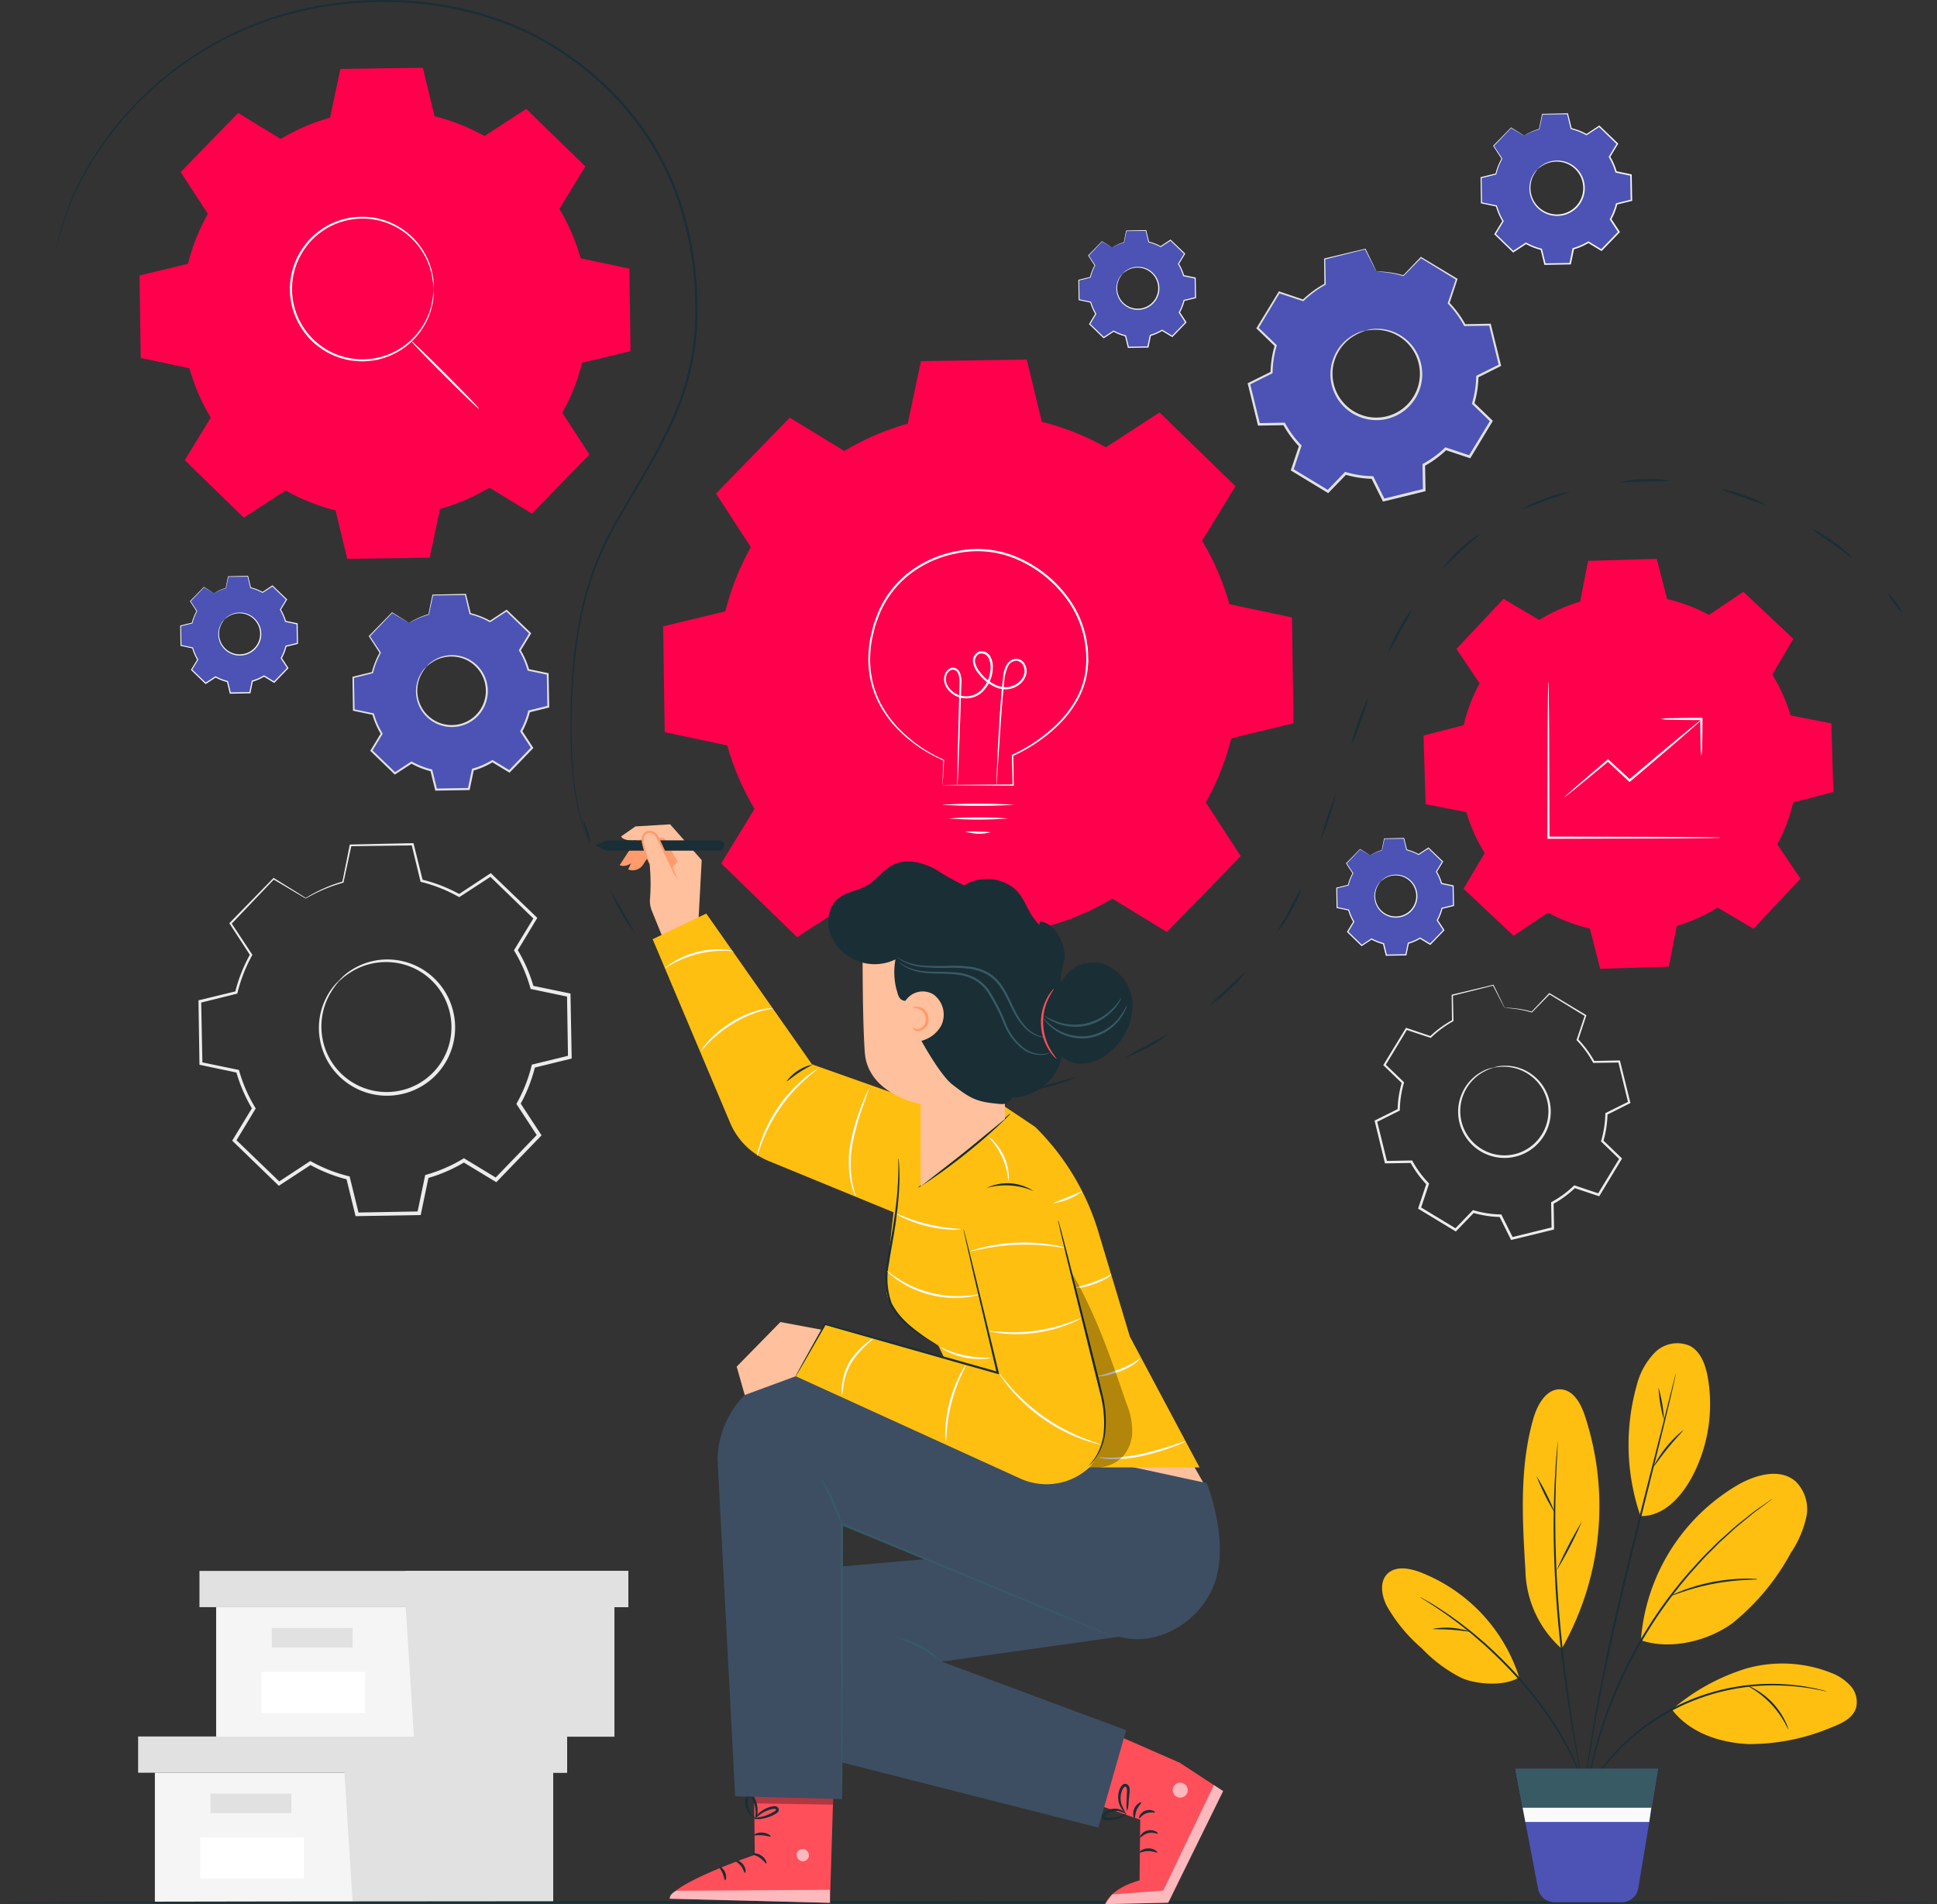 <svg id="Grupo_118923" data-name="Grupo 118923" xmlns="http://www.w3.org/2000/svg" xmlns:xlink="http://www.w3.org/1999/xlink" width="224.5" height="220.652" viewBox="0 0 224.5 220.652">
  <rect x="0" y="0" width="224.5" height="220.652" fill="#333333" stroke="none"/>
  <defs>
    <clipPath id="clip-path">
      <rect id="Rectángulo_43493" data-name="Rectángulo 43493" width="224.5" height="220.652" fill="none"/>
    </clipPath>
    <clipPath id="clip-path-3">
      <rect id="Rectángulo_43486" data-name="Rectángulo 43486" width="13.666" height="13.797" fill="none"/>
    </clipPath>
    <clipPath id="clip-path-4">
      <rect id="Rectángulo_43487" data-name="Rectángulo 43487" width="1.734" height="1.734" fill="none"/>
    </clipPath>
    <clipPath id="clip-path-5">
      <rect id="Rectángulo_43488" data-name="Rectángulo 43488" width="1.445" height="1.442" fill="none"/>
    </clipPath>
    <clipPath id="clip-path-6">
      <rect id="Rectángulo_43489" data-name="Rectángulo 43489" width="18.564" height="1.505" fill="none"/>
    </clipPath>
    <clipPath id="clip-path-7">
      <rect id="Rectángulo_43490" data-name="Rectángulo 43490" width="9.19" height="1.855" fill="none"/>
    </clipPath>
    <clipPath id="clip-path-8">
      <rect id="Rectángulo_43491" data-name="Rectángulo 43491" width="7.155" height="22.788" fill="none"/>
    </clipPath>
  </defs>
  <g id="Grupo_118922" data-name="Grupo 118922" clip-path="url(#clip-path)">
    <g id="Grupo_118921" data-name="Grupo 118921">
      <g id="Grupo_118920" data-name="Grupo 118920" clip-path="url(#clip-path)">
        <path id="Trazado_169123" data-name="Trazado 169123" d="M90.587,144.844a9.292,9.292,0,0,1,2.269-.986l.467-2.246,3.794-.067.547,2.228a9.278,9.278,0,0,1,2.3.906l1.917-1.257,2.731,2.636-1.189,1.96a9.288,9.288,0,0,1,.986,2.27l2.246.467.067,3.794-2.228.547a9.321,9.321,0,0,1-.906,2.3l1.257,1.918-2.636,2.73-1.961-1.188a9.3,9.3,0,0,1-2.269.986l-.467,2.246-3.794.066-.547-2.228a9.313,9.313,0,0,1-2.3-.906l-1.918,1.257-2.73-2.636,1.188-1.96a9.286,9.286,0,0,1-.986-2.269l-2.246-.468-.067-3.794,2.228-.546a9.3,9.3,0,0,1,.906-2.3l-1.257-1.918,2.636-2.73ZM92.61,149.9a4.071,4.071,0,1,0,5.757-.1,4.071,4.071,0,0,0-5.757.1" transform="translate(-43.179 -72.661)" fill="#4c53b5"/>
        <path id="Trazado_169124" data-name="Trazado 169124" d="M100.291,157.321a3.066,3.066,0,0,1,.758-.665,4.054,4.054,0,0,1,2.656-.628,4.1,4.1,0,0,1,1.805.641,4.172,4.172,0,0,1,1.459,1.645,4.174,4.174,0,0,1,.393,2.4,4.154,4.154,0,0,1-3.436,3.56,4.178,4.178,0,0,1-2.409-.309,4.165,4.165,0,0,1-1.7-1.4,4.1,4.1,0,0,1-.7-1.782,4.051,4.051,0,0,1,.534-2.677,3.076,3.076,0,0,1,.638-.781c.022.018-.246.267-.56.826a4.061,4.061,0,0,0-.45,2.607,3.979,3.979,0,0,0,2.324,3.011,3.985,3.985,0,0,0,2.283.28,3.945,3.945,0,0,0,3.248-3.365,3.985,3.985,0,0,0-.36-2.271,3.977,3.977,0,0,0-3.091-2.217,4.058,4.058,0,0,0-2.589.542c-.547.333-.786.609-.806.588" transform="translate(-50.86 -80.084)" fill="#e1e1e1"/>
        <path id="Trazado_169125" data-name="Trazado 169125" d="M90.5,144.77a.842.842,0,0,1-.127-.067L90,144.485l-1.477-.873.046-.006-2.62,2.746.007-.073,1.265,1.913.023.035-.02.037a9.3,9.3,0,0,0-.891,2.287l-.011.045-.045.011-2.226.552.063-.082c.024,1.195.049,2.462.075,3.794l-.073-.088,2.246.463.057.012.016.056a9.249,9.249,0,0,0,.98,2.243l.032.052-.032.052-1.186,1.962-.017-.128,2.734,2.632-.135-.013,1.917-1.259.056-.037.058.033a9.249,9.249,0,0,0,2.275.893l.067.016.016.067c.172.7.359,1.459.547,2.227l-.113-.087,3.794-.069-.111.092c.147-.71.307-1.475.467-2.246l.014-.069.068-.019a9.229,9.229,0,0,0,2.239-.973h0l.061-.036.06.036,1.961,1.189-.145.018,2.637-2.73-.014.144-1.256-1.918-.038-.058.034-.06a9.207,9.207,0,0,0,.9-2.274l.017-.067.066-.016,2.228-.545-.085.11-.063-3.794.085.1-2.245-.47-.062-.013-.017-.061a9.215,9.215,0,0,0-.972-2.245l-.032-.053.032-.052,1.192-1.958.016.12-2.725-2.641.111.01-1.921,1.252-.043.028-.044-.025a9.273,9.273,0,0,0-2.28-.9l-.045-.011-.011-.045c-.2-.81-.372-1.54-.539-2.229l.069.053-3.795.05.05-.041-.482,2.243,0,.022-.021.006a9.635,9.635,0,0,0-1.735.668l-.408.213a.889.889,0,0,1-.136.069,1.206,1.206,0,0,1,.127-.086c.087-.054.218-.133.4-.231a9.006,9.006,0,0,1,1.732-.705l-.026.028.453-2.249.008-.041h.042l3.794-.083h.055l.014.054.553,2.226-.056-.056a9.389,9.389,0,0,1,2.325.907l-.087,0,1.915-1.261.06-.039.052.05,2.735,2.631.055.054-.04.067L103.424,148v-.1a9.415,9.415,0,0,1,1,2.293l-.079-.074,2.246.465.084.018v.086q.034,1.85.071,3.794v.089l-.086.021-2.227.548.083-.083a9.406,9.406,0,0,1-.915,2.331l0-.118,1.258,1.917.051.077-.064.067-2.635,2.731-.065.067-.079-.048-1.961-1.188h.119a9.435,9.435,0,0,1-2.3,1l.082-.088c-.161.771-.32,1.536-.468,2.245l-.019.091h-.092l-3.795.065-.091,0-.022-.089c-.188-.769-.374-1.53-.545-2.228l.083.083a9.429,9.429,0,0,1-2.329-.918l.114,0L88.925,162.3l-.073.048-.063-.06-2.727-2.64-.06-.058.043-.071,1.191-1.958v.1a9.421,9.421,0,0,1-.993-2.3l.073.068-2.245-.472L84,154.947v-.073c-.02-1.332-.039-2.6-.058-3.795v-.066l.065-.016,2.229-.54-.056.056a9.385,9.385,0,0,1,.92-2.317l0,.071-1.249-1.923-.026-.04.033-.034,2.652-2.715.021-.021.025.016,1.444.9.372.236a1.116,1.116,0,0,1,.126.086" transform="translate(-43.091 -72.587)" fill="#e1e1e1"/>
        <path id="Trazado_169126" data-name="Trazado 169126" d="M322.24,201.59A5.581,5.581,0,0,1,323.6,201l.28-1.344,2.271-.04.327,1.333a5.566,5.566,0,0,1,1.378.542l1.148-.752,1.634,1.578-.711,1.173a5.572,5.572,0,0,1,.59,1.359l1.344.279.04,2.272-1.333.327a5.554,5.554,0,0,1-.542,1.378l.752,1.148-1.578,1.635-1.173-.711a5.568,5.568,0,0,1-1.358.59l-.28,1.345-2.272.04-.327-1.334a5.555,5.555,0,0,1-1.378-.542l-1.148.753-1.635-1.578.712-1.174a5.563,5.563,0,0,1-.591-1.358l-1.344-.28-.04-2.271,1.334-.327a5.565,5.565,0,0,1,.542-1.378l-.752-1.148,1.578-1.634Zm1.211,3.026a2.437,2.437,0,1,0,3.446-.061,2.437,2.437,0,0,0-3.446.061" transform="translate(-163.431 -102.472)" fill="#4c53b5"/>
        <path id="Trazado_169127" data-name="Trazado 169127" d="M328.049,209.059a1.844,1.844,0,0,1,.454-.4,2.426,2.426,0,0,1,1.59-.376,2.459,2.459,0,0,1,1.081.384,2.5,2.5,0,0,1,.874.984,2.5,2.5,0,0,1,.236,1.434,2.485,2.485,0,0,1-2.057,2.131,2.5,2.5,0,0,1-1.442-.185,2.493,2.493,0,0,1-1.015-.839,2.456,2.456,0,0,1-.421-1.067,2.426,2.426,0,0,1,.32-1.6,1.843,1.843,0,0,1,.382-.467c.013.011-.147.16-.335.494a2.433,2.433,0,0,0-.27,1.56,2.382,2.382,0,0,0,1.391,1.8,2.377,2.377,0,0,0,1.367.167,2.36,2.36,0,0,0,1.944-2.014,2.376,2.376,0,0,0-.215-1.36,2.382,2.382,0,0,0-1.85-1.327,2.429,2.429,0,0,0-1.55.324c-.328.2-.471.365-.482.352" transform="translate(-168.029 -106.915)" fill="#f5f5f5"/>
        <path id="Trazado_169128" data-name="Trazado 169128" d="M322.187,201.546a.459.459,0,0,1-.076-.039l-.225-.13-.885-.522.028,0-1.568,1.643,0-.044.757,1.146.014.02-.012.022a5.53,5.53,0,0,0-.533,1.369l-.007.027-.027.006-1.332.33.038-.049c.014.715.029,1.475.045,2.272l-.043-.054,1.345.278.034.006.01.035a5.515,5.515,0,0,0,.586,1.343l.019.031-.019.032-.71,1.174-.01-.077,1.636,1.576-.081-.007,1.147-.753.034-.022.035.019a5.539,5.539,0,0,0,1.362.535l.039.009.01.04c.1.418.215.874.328,1.334l-.068-.052,2.271-.041-.067.055c.089-.425.183-.883.28-1.345l.008-.042.041-.011a5.5,5.5,0,0,0,1.34-.583h0l.036-.022.035.022,1.174.711-.086.012,1.578-1.634-.008.086-.752-1.149-.023-.035.02-.036a5.5,5.5,0,0,0,.536-1.361l.01-.04.04-.01,1.334-.326-.051.066q-.02-1.164-.038-2.272l.051.062-1.344-.282-.038-.007-.01-.036a5.491,5.491,0,0,0-.582-1.345l-.019-.031.019-.032.713-1.172.009.072-1.631-1.582.066.006-1.149.75-.026.016-.026-.014a5.536,5.536,0,0,0-1.365-.541l-.027-.007-.006-.026-.323-1.335.041.032-2.272.029.03-.024-.289,1.342,0,.014-.013,0a5.773,5.773,0,0,0-1.039.4l-.244.128a.506.506,0,0,1-.081.041.644.644,0,0,1,.076-.051c.052-.032.13-.08.239-.138a5.3,5.3,0,0,1,1.037-.422l-.016.017c.074-.367.163-.809.271-1.347l0-.024h.025l2.271-.05h.033l.008.033c.1.412.211.848.331,1.332l-.034-.034a5.628,5.628,0,0,1,1.391.543l-.052,0,1.146-.755.035-.023.031.03,1.638,1.574.034.033-.024.039-.71,1.175v-.063a5.65,5.65,0,0,1,.6,1.373l-.048-.045,1.345.279.051.01v.052q.021,1.107.042,2.271v.054l-.052.013-1.333.328.05-.049a5.648,5.648,0,0,1-.548,1.395l0-.071q.372.568.753,1.148l.03.047-.038.04-1.577,1.634-.039.041-.048-.029-1.173-.712h.071a5.608,5.608,0,0,1-1.374.6l.049-.053c-.1.461-.192.92-.28,1.345l-.012.054h-.056l-2.271.039h-.055l-.013-.053-.326-1.334.049.049a5.628,5.628,0,0,1-1.394-.549l.069,0-1.149.751-.043.028-.037-.037-1.632-1.58-.036-.035.026-.042.713-1.172v.062a5.611,5.611,0,0,1-.594-1.374l.044.041-1.344-.282-.043-.009v-.043c-.012-.8-.023-1.556-.035-2.272v-.04l.038-.009,1.334-.323-.033.034a5.625,5.625,0,0,1,.55-1.387l0,.043-.748-1.151-.016-.023.02-.02L321,200.819l.013-.014.015.01.864.537.222.142a.61.61,0,0,1,.075.051" transform="translate(-163.378 -102.427)" fill="#f5f5f5"/>
        <path id="Trazado_169129" data-name="Trazado 169129" d="M357.712,29.627a7.144,7.144,0,0,1,1.749-.76l.36-1.731,2.924-.052.421,1.717a7.168,7.168,0,0,1,1.774.7l1.478-.969,2.1,2.032-.916,1.511a7.164,7.164,0,0,1,.76,1.749l1.731.36.052,2.924-1.717.421a7.167,7.167,0,0,1-.7,1.774l.968,1.478-2.031,2.1-1.511-.916a7.183,7.183,0,0,1-1.749.76l-.36,1.731-2.924.052-.421-1.717a7.168,7.168,0,0,1-1.774-.7l-1.478.969-2.1-2.032.916-1.511a7.156,7.156,0,0,1-.76-1.749l-1.731-.36-.052-2.924,1.717-.421a7.189,7.189,0,0,1,.7-1.774l-.969-1.478,2.031-2.1Zm1.559,3.9a3.137,3.137,0,1,0,4.436-.078,3.137,3.137,0,0,0-4.436.078" transform="translate(-181.068 -13.904)" fill="#4c53b5"/>
        <path id="Trazado_169130" data-name="Trazado 169130" d="M365.191,39.244a2.37,2.37,0,0,1,.584-.512,3.124,3.124,0,0,1,2.047-.484,3.158,3.158,0,0,1,1.391.494,3.208,3.208,0,0,1,1.125,1.267,3.224,3.224,0,0,1,.3,1.847,3.2,3.2,0,0,1-2.648,2.743,3.212,3.212,0,0,1-1.857-.238,3.215,3.215,0,0,1-1.307-1.08,3.162,3.162,0,0,1-.543-1.373,3.124,3.124,0,0,1,.412-2.062,2.378,2.378,0,0,1,.492-.6c.017.015-.189.206-.431.637a3.132,3.132,0,0,0-.347,2.008,3.066,3.066,0,0,0,1.791,2.321,3.061,3.061,0,0,0,1.759.216,3.04,3.04,0,0,0,2.5-2.593,3.069,3.069,0,0,0-.277-1.75,3.064,3.064,0,0,0-2.382-1.708,3.128,3.128,0,0,0-2,.417c-.422.256-.606.47-.621.453" transform="translate(-186.988 -19.624)" fill="#f5f5f5"/>
        <path id="Trazado_169131" data-name="Trazado 169131" d="M357.644,29.57a.658.658,0,0,1-.1-.052l-.29-.167-1.139-.673.035,0-2.019,2.116.005-.056.975,1.474.018.026-.016.028a7.155,7.155,0,0,0-.687,1.763l-.008.035-.035.009-1.716.426.049-.063c.018.921.038,1.9.058,2.924l-.056-.068,1.731.357.044.009.012.043a7.148,7.148,0,0,0,.755,1.729l.024.04-.024.04-.914,1.513-.013-.1,2.107,2.029-.1-.01,1.477-.97.043-.028.045.025a7.137,7.137,0,0,0,1.753.688l.051.012.013.052c.132.538.276,1.124.422,1.717l-.087-.067,2.924-.053-.086.071.36-1.731.011-.053.053-.015a7.085,7.085,0,0,0,1.725-.749h0l.047-.028.046.028,1.511.916-.111.015,2.032-2.1-.01.11-.968-1.478-.029-.044.026-.047a7.081,7.081,0,0,0,.691-1.752l.013-.052.051-.013,1.717-.419-.065.085q-.025-1.5-.049-2.924l.066.079-1.731-.363-.048-.01-.013-.047a7.12,7.12,0,0,0-.749-1.731l-.024-.04.024-.04.918-1.509.012.092-2.1-2.036.086.008-1.48.965-.033.021-.034-.019a7.146,7.146,0,0,0-1.757-.7l-.035-.009-.009-.035c-.15-.624-.287-1.187-.415-1.718l.053.04-2.924.038.039-.032-.371,1.729,0,.017-.017,0a7.384,7.384,0,0,0-1.337.514l-.314.164a.694.694,0,0,1-.105.054.888.888,0,0,1,.1-.066c.067-.041.168-.1.309-.178a6.922,6.922,0,0,1,1.335-.544l-.02.022.349-1.733.006-.031h.033l2.924-.064h.042l.011.041.426,1.715-.043-.043a7.215,7.215,0,0,1,1.791.7l-.067,0,1.475-.972.046-.03.04.038,2.108,2.027.043.041-.031.052-.913,1.512v-.08a7.243,7.243,0,0,1,.77,1.767l-.061-.057,1.731.358.065.013v.067q.026,1.426.054,2.924v.069l-.067.016-1.716.422.064-.064a7.257,7.257,0,0,1-.706,1.8l0-.091.969,1.477.039.059-.049.051-2.031,2.1-.05.052-.061-.037-1.511-.916h.091a7.266,7.266,0,0,1-1.769.768l.063-.068c-.124.594-.247,1.185-.361,1.731l-.015.07h-.072l-2.924.05h-.071l-.017-.068c-.145-.593-.288-1.18-.419-1.717l.063.064a7.252,7.252,0,0,1-1.795-.708l.089,0-1.479.967-.056.036-.048-.046-2.1-2.034-.046-.045.034-.055.918-1.51v.08a7.241,7.241,0,0,1-.765-1.769l.056.052-1.73-.364-.055-.012v-.056c-.016-1.026-.03-2-.044-2.924v-.051l.05-.012,1.718-.416-.043.043a7.247,7.247,0,0,1,.709-1.786l0,.055-.963-1.482-.02-.031.025-.026,2.043-2.092.017-.017.019.012,1.113.693.286.182a.866.866,0,0,1,.1.066" transform="translate(-181 -13.847)" fill="#f5f5f5"/>
        <path id="Trazado_169132" data-name="Trazado 169132" d="M260.792,56.86a5.581,5.581,0,0,1,1.358-.59l.28-1.344,2.271-.04.327,1.333a5.567,5.567,0,0,1,1.378.542l1.148-.752,1.634,1.578-.711,1.173a5.574,5.574,0,0,1,.59,1.359l1.344.279.04,2.272L269.118,63a5.566,5.566,0,0,1-.542,1.378l.752,1.148-1.578,1.634-1.173-.711a5.585,5.585,0,0,1-1.359.59l-.279,1.344-2.272.04-.327-1.334a5.555,5.555,0,0,1-1.378-.542l-1.148.753-1.635-1.578.711-1.174a5.581,5.581,0,0,1-.59-1.358l-1.344-.28-.04-2.271,1.334-.327a5.566,5.566,0,0,1,.542-1.378l-.752-1.148,1.578-1.634ZM262,59.886a2.437,2.437,0,1,0,3.446-.06,2.437,2.437,0,0,0-3.446.06" transform="translate(-131.887 -28.175)" fill="#4c53b5"/>
        <path id="Trazado_169133" data-name="Trazado 169133" d="M266.6,64.329a1.844,1.844,0,0,1,.454-.4,2.425,2.425,0,0,1,1.59-.376,2.459,2.459,0,0,1,1.081.384,2.5,2.5,0,0,1,.874.985,2.5,2.5,0,0,1,.236,1.435,2.486,2.486,0,0,1-2.057,2.131,2.344,2.344,0,0,1-.75.013,2.371,2.371,0,0,1-.692-.2,2.5,2.5,0,0,1-1.015-.839A2.45,2.45,0,0,1,265.9,66.4a2.425,2.425,0,0,1,.32-1.6,1.84,1.84,0,0,1,.382-.468c.013.011-.147.16-.335.494a2.433,2.433,0,0,0-.27,1.56,2.382,2.382,0,0,0,1.391,1.8,2.378,2.378,0,0,0,1.367.167A2.362,2.362,0,0,0,270.7,66.34a2.388,2.388,0,0,0-.215-1.36,2.382,2.382,0,0,0-1.85-1.327,2.428,2.428,0,0,0-1.55.324c-.328.2-.471.365-.482.352" transform="translate(-136.485 -32.618)" fill="#f5f5f5"/>
        <path id="Trazado_169134" data-name="Trazado 169134" d="M260.739,56.816a.519.519,0,0,1-.076-.039l-.225-.13-.885-.522.028,0-1.569,1.644,0-.045.757,1.145.014.02-.012.022a5.533,5.533,0,0,0-.533,1.368l-.007.027-.027.006-1.332.331.038-.049c.014.715.029,1.474.045,2.271l-.043-.053,1.345.277.034.008.01.034a5.515,5.515,0,0,0,.586,1.343l.018.031-.018.032c-.22.364-.463.766-.71,1.174l-.01-.077,1.637,1.576-.081-.007,1.147-.754.034-.021.035.019a5.5,5.5,0,0,0,1.362.535l.039.009.01.04.328,1.333-.068-.052,2.271-.04-.067.055c.089-.424.183-.883.28-1.345l.008-.041.041-.012a5.5,5.5,0,0,0,1.34-.582h0l.037-.021.036.021,1.174.711-.086.012,1.578-1.634-.008.086-.752-1.148-.023-.035.02-.036A5.5,5.5,0,0,0,269,62.937l.01-.04.04-.01,1.334-.326-.051.066q-.02-1.162-.038-2.271l.051.062L269,60.136l-.037-.008-.01-.036a5.481,5.481,0,0,0-.582-1.345l-.019-.031.019-.032.713-1.172.009.072L267.465,56l.066.006-1.149.75-.026.017-.026-.015a5.516,5.516,0,0,0-1.365-.541l-.027-.007-.006-.026-.323-1.335.041.032-2.272.03.03-.025-.289,1.343,0,.013-.013,0a5.819,5.819,0,0,0-1.039.4l-.244.128a.441.441,0,0,1-.081.041.771.771,0,0,1,.076-.052c.052-.032.13-.08.239-.137a5.33,5.33,0,0,1,1.037-.423l-.016.017c.074-.367.163-.808.271-1.346l0-.025h.025l2.271-.05h.033l.008.033c.1.412.211.848.331,1.332l-.034-.034a5.6,5.6,0,0,1,1.391.543l-.052,0,1.146-.755.035-.023.031.03,1.637,1.575.034.032-.024.04-.71,1.174v-.063a5.666,5.666,0,0,1,.6,1.372l-.048-.044,1.345.279.051.01v.051q.02,1.108.042,2.271v.053l-.052.014-1.333.328.05-.05a5.636,5.636,0,0,1-.548,1.4l0-.071.753,1.148.03.046-.038.04-1.577,1.634-.039.04-.048-.029-1.173-.711h.071a5.653,5.653,0,0,1-1.374.6l.049-.053c-.1.461-.192.919-.28,1.345l-.012.055h-.055l-2.271.039h-.055l-.013-.053c-.112-.461-.224-.916-.326-1.334l.049.049a5.626,5.626,0,0,1-1.394-.55l.069,0-1.149.751-.043.029-.037-.036-1.632-1.58-.036-.035.026-.042.713-1.172v.062a5.622,5.622,0,0,1-.594-1.373l.044.04-1.344-.282-.043-.009v-.044c-.012-.8-.023-1.556-.035-2.271v-.04l.038-.009,1.334-.323-.033.034a5.6,5.6,0,0,1,.55-1.387l0,.042-.748-1.151-.016-.023.02-.02,1.587-1.625.013-.013.015.01.864.537.222.141a.715.715,0,0,1,.075.052" transform="translate(-131.834 -28.131)" fill="#f5f5f5"/>
        <path id="Trazado_169135" data-name="Trazado 169135" d="M46.9,139.181a5.6,5.6,0,0,1,1.358-.59l.28-1.344,2.271-.04.327,1.334a5.584,5.584,0,0,1,1.378.542l1.148-.752,1.634,1.578-.712,1.173a5.573,5.573,0,0,1,.59,1.359l1.344.28.04,2.271-1.333.327a5.567,5.567,0,0,1-.542,1.378l.752,1.148-1.578,1.634-1.174-.712a5.586,5.586,0,0,1-1.359.591L51.05,150.7l-2.272.04-.327-1.334a5.539,5.539,0,0,1-1.378-.543l-1.148.753-1.635-1.578L45,146.867a5.6,5.6,0,0,1-.59-1.358l-1.344-.28-.04-2.271,1.334-.327a5.567,5.567,0,0,1,.542-1.378l-.752-1.149,1.578-1.634Zm1.211,3.026a2.437,2.437,0,1,0,3.446-.06,2.438,2.438,0,0,0-3.446.06" transform="translate(-22.088 -70.434)" fill="#4c53b5"/>
        <path id="Trazado_169136" data-name="Trazado 169136" d="M52.712,146.651a1.844,1.844,0,0,1,.454-.4,2.422,2.422,0,0,1,1.59-.376,2.459,2.459,0,0,1,1.081.384,2.493,2.493,0,0,1,.874.984,2.5,2.5,0,0,1,.236,1.435,2.485,2.485,0,0,1-2.057,2.131,2.329,2.329,0,0,1-.75.013,2.371,2.371,0,0,1-.692-.2,2.5,2.5,0,0,1-1.015-.839,2.46,2.46,0,0,1-.1-2.668,1.851,1.851,0,0,1,.382-.468c.013.011-.147.16-.335.495a2.431,2.431,0,0,0-.27,1.56,2.382,2.382,0,0,0,1.391,1.8,2.388,2.388,0,0,0,1.367.167,2.362,2.362,0,0,0,1.944-2.015,2.389,2.389,0,0,0-.215-1.36,2.4,2.4,0,0,0-.822-.944,2.373,2.373,0,0,0-1.028-.382,2.426,2.426,0,0,0-1.55.324c-.328.2-.471.365-.482.352" transform="translate(-26.686 -74.878)" fill="#f5f5f5"/>
        <path id="Trazado_169137" data-name="Trazado 169137" d="M46.85,139.138a.5.5,0,0,1-.076-.04l-.225-.13-.885-.523.028,0-1.568,1.643,0-.044.757,1.145.014.02-.012.022a5.536,5.536,0,0,0-.533,1.369l-.007.027-.027.006-1.332.331.038-.049c.014.715.029,1.474.045,2.271l-.043-.053,1.345.277.034.007.01.034A5.506,5.506,0,0,0,45,146.792l.018.031-.018.032-.71,1.174-.01-.077,1.637,1.576-.081-.007,1.147-.754.034-.022.035.019a5.518,5.518,0,0,0,1.362.534l.039.01.01.04.328,1.333-.068-.052L51,150.589l-.067.055c.089-.425.183-.883.28-1.345l.008-.041.041-.011a5.5,5.5,0,0,0,1.34-.583h0l.036-.022.036.022,1.174.712-.087.011,1.579-1.634-.008.086-.752-1.148-.023-.035.02-.036a5.5,5.5,0,0,0,.536-1.361l.01-.04.04-.009,1.334-.326-.051.066q-.02-1.163-.038-2.271l.051.062-1.344-.282-.037-.008-.01-.036a5.5,5.5,0,0,0-.582-1.345l-.019-.031.019-.031.713-1.172.009.072-1.631-1.581.066.006-1.149.749-.026.017-.026-.015a5.535,5.535,0,0,0-1.365-.541l-.027-.007-.006-.027-.323-1.335.041.032-2.272.03.03-.025-.289,1.343,0,.013-.013,0a5.742,5.742,0,0,0-1.039.4l-.244.128a.551.551,0,0,1-.081.041.676.676,0,0,1,.076-.052c.052-.032.13-.08.239-.138a5.365,5.365,0,0,1,1.037-.422l-.016.017c.074-.367.163-.809.271-1.346l0-.025h.025l2.271-.05h.033l.008.033c.1.412.211.848.331,1.332l-.034-.034a5.628,5.628,0,0,1,1.391.543l-.052,0,1.146-.755.036-.023.031.03,1.638,1.575.034.032-.024.04-.71,1.174v-.062a5.649,5.649,0,0,1,.6,1.372l-.048-.044,1.345.278.051.01v.052q.02,1.108.042,2.271V145l-.052.013-1.333.328.05-.049a5.644,5.644,0,0,1-.548,1.4l0-.071.753,1.148.03.046-.038.04-1.577,1.635-.039.04-.048-.029-1.173-.711h.071a5.655,5.655,0,0,1-1.374.6l.049-.053c-.1.461-.192.919-.28,1.344l-.012.054H51l-2.271.039h-.055l-.013-.053-.326-1.334.049.05a5.646,5.646,0,0,1-1.394-.55l.069,0-1.149.751-.043.029-.037-.036-1.632-1.58-.036-.035.026-.043.713-1.172v.062a5.625,5.625,0,0,1-.594-1.373l.044.04L43,145.239l-.043-.009v-.044c-.012-.8-.023-1.556-.035-2.271v-.04l.038-.01,1.334-.323-.033.034a5.622,5.622,0,0,1,.55-1.387l0,.042-.748-1.151-.016-.024.02-.02,1.587-1.625.013-.013.015.01.864.538.222.141a.635.635,0,0,1,.075.052" transform="translate(-22.035 -70.39)" fill="#f5f5f5"/>
        <path id="Trazado_169138" data-name="Trazado 169138" d="M59.861,207.291a17.621,17.621,0,0,1,4.3-1.87l.886-4.26,7.2-.126,1.036,4.226a17.635,17.635,0,0,1,4.367,1.718l3.637-2.385,5.179,5-2.254,3.718a17.635,17.635,0,0,1,1.87,4.3l4.259.886.127,7.2-4.226,1.036a17.649,17.649,0,0,1-1.718,4.367l2.384,3.638-5,5.179-3.719-2.255a17.64,17.64,0,0,1-4.3,1.87L73,243.8l-7.2.126L64.767,239.7a17.649,17.649,0,0,1-4.367-1.718l-3.637,2.385-5.179-5,2.255-3.719a17.613,17.613,0,0,1-1.87-4.3l-4.26-.886-.127-7.2,4.226-1.036a17.649,17.649,0,0,1,1.718-4.367l-2.384-3.638,5-5.179ZM63.7,216.88a7.722,7.722,0,1,0,10.919-.192A7.722,7.722,0,0,0,63.7,216.88Z" transform="translate(-24.426 -103.2)" fill="none" stroke="#e1e1e1" stroke-miterlimit="10" stroke-width="0.05"/>
        <path id="Trazado_169139" data-name="Trazado 169139" d="M78.267,230.958A5.836,5.836,0,0,1,79.7,229.7a7.688,7.688,0,0,1,5.038-1.191,7.778,7.778,0,0,1,3.424,1.216,7.9,7.9,0,0,1,2.769,3.12,7.917,7.917,0,0,1,.746,4.544,7.877,7.877,0,0,1-6.518,6.752,7.915,7.915,0,0,1-4.569-.585,7.908,7.908,0,0,1-3.215-2.658,7.778,7.778,0,0,1-1.336-3.379,7.686,7.686,0,0,1,1.014-5.076,5.827,5.827,0,0,1,1.21-1.481c.042.036-.466.507-1.061,1.567a7.7,7.7,0,0,0-.854,4.943,7.547,7.547,0,0,0,4.409,5.712,7.541,7.541,0,0,0,4.329.531,7.482,7.482,0,0,0,6.162-6.383,7.55,7.55,0,0,0-.682-4.307,7.547,7.547,0,0,0-5.863-4.2,7.7,7.7,0,0,0-4.911,1.027c-1.039.632-1.492,1.156-1.529,1.115" transform="translate(-38.996 -117.279)" fill="#ececec"/>
        <path id="Trazado_169140" data-name="Trazado 169140" d="M59.692,207.151a1.681,1.681,0,0,1-.24-.127l-.713-.412-2.8-1.656.088-.011-4.97,5.207.013-.139,2.4,3.628.043.066-.038.069a17.611,17.611,0,0,0-1.691,4.338l-.02.085-.086.021-4.223,1.048.12-.156c.045,2.266.093,4.671.143,7.2l-.139-.167,4.261.878.109.023.031.107a17.5,17.5,0,0,0,1.858,4.255l.06.1-.06.1-2.249,3.721-.032-.244,5.185,4.994-.256-.024,3.635-2.388.107-.07.111.062a17.54,17.54,0,0,0,4.315,1.694l.126.031.031.126,1.039,4.226-.215-.165,7.2-.129-.211.175.886-4.26.027-.131.128-.036a17.471,17.471,0,0,0,4.247-1.844l0,0,.116-.069.113.069,3.719,2.255-.273.036,5-5.178-.026.273-2.382-3.639-.073-.11.064-.114a17.427,17.427,0,0,0,1.7-4.312l.032-.127.126-.03,4.226-1.033-.161.209q-.061-3.686-.119-7.2l.162.2-4.258-.892-.118-.025-.033-.115a17.481,17.481,0,0,0-1.843-4.26l-.06-.1.06-.1,2.261-3.714.03.227L81,204.576l.211.02-3.644,2.375-.081.053-.084-.047a17.56,17.56,0,0,0-4.324-1.715L73,205.24l-.02-.085c-.371-1.537-.706-2.921-1.021-4.229l.129.1-7.2.094.1-.079-.913,4.254-.009.043-.041.012a18.277,18.277,0,0,0-3.291,1.266l-.774.4a1.774,1.774,0,0,1-.258.131,2.247,2.247,0,0,1,.24-.164c.164-.1.414-.253.759-.437a17.043,17.043,0,0,1,3.286-1.338l-.05.054L64.786,201l.016-.077.08,0,7.2-.158.1,0,.025.1c.325,1.306.668,2.688,1.05,4.222l-.107-.107a17.776,17.776,0,0,1,4.41,1.72l-.164.006,3.632-2.393.112-.074.1.094,5.189,4.989.106.1-.076.126-2.248,3.722v-.2a17.844,17.844,0,0,1,1.9,4.349l-.15-.14,4.261.881.159.033,0,.163q.066,3.51.134,7.2l0,.168-.164.04L86.126,226.8l.157-.157a17.859,17.859,0,0,1-1.736,4.421l-.008-.225,2.386,3.637.1.146-.122.126-5,5.18-.123.127-.151-.092-3.719-2.254h.229l0,0a17.879,17.879,0,0,1-4.355,1.891l.156-.167-.887,4.259-.036.172-.176,0-7.2.124-.173,0-.041-.168-1.033-4.227.157.157a17.891,17.891,0,0,1-4.417-1.742l.218-.008-3.64,2.381-.138.09-.118-.114-5.173-5.006-.113-.109.082-.135,2.26-3.715v.2a17.85,17.85,0,0,1-1.883-4.353l.139.129-4.258-.895-.136-.029,0-.139c-.038-2.526-.075-4.931-.11-7.2l0-.126.123-.03,4.229-1.024-.107.107a17.818,17.818,0,0,1,1.746-4.4l0,.134-2.37-3.647-.049-.076.062-.064,5.03-5.15.04-.041.048.03,2.739,1.7.7.448a2.119,2.119,0,0,1,.238.163" transform="translate(-24.258 -103.059)" fill="#ececec"/>
        <path id="Trazado_169141" data-name="Trazado 169141" d="M312.224,61.9a11.875,11.875,0,0,1,3.12.48l2.033-2.105,4.14,2.511-.927,2.776a11.84,11.84,0,0,1,1.868,2.544l2.925-.051,1.152,4.7-2.617,1.307a11.849,11.849,0,0,1-.48,3.12l2.105,2.033-2.511,4.14-2.776-.927a11.885,11.885,0,0,1-2.544,1.868l.051,2.925-4.7,1.153-1.307-2.618a11.855,11.855,0,0,1-3.12-.48L306.6,87.383l-4.14-2.511.927-2.776a11.855,11.855,0,0,1-1.868-2.544l-2.925.051-1.152-4.7,2.617-1.306a11.857,11.857,0,0,1,.48-3.12l-2.106-2.033,2.511-4.14,2.776.927a11.857,11.857,0,0,1,2.544-1.868l-.051-2.925,4.7-1.152Zm-1.258,6.832a5.194,5.194,0,1,0,6.281,3.809,5.193,5.193,0,0,0-6.281-3.809" transform="translate(-152.69 -30.432)" fill="#4c53b5"/>
        <path id="Trazado_169142" data-name="Trazado 169142" d="M320.93,78.485a3.92,3.92,0,0,1,1.271-.2,5.171,5.171,0,0,1,3.294,1.13,5.233,5.233,0,0,1,1.512,1.921,5.314,5.314,0,0,1,.456,2.768,5.327,5.327,0,0,1-1.206,2.854,5.3,5.3,0,0,1-6.131,1.5,5.328,5.328,0,0,1-2.389-1.973,5.321,5.321,0,0,1-.875-2.666,5.237,5.237,0,0,1,.453-2.4,5.174,5.174,0,0,1,2.4-2.524,3.92,3.92,0,0,1,1.22-.408c.011.035-.447.121-1.166.511A5.182,5.182,0,0,0,317.5,81.5a5.077,5.077,0,0,0,.459,4.832,5.073,5.073,0,0,0,2.273,1.856,5.033,5.033,0,0,0,5.8-1.421,5.085,5.085,0,0,0,1.157-2.7,5.078,5.078,0,0,0-1.827-4.5A5.178,5.178,0,0,0,322.2,78.4c-.818-.013-1.264.123-1.27.086" transform="translate(-162.653 -40.185)" fill="#e1e1e1"/>
        <path id="Trazado_169143" data-name="Trazado 169143" d="M312.061,61.842a1.187,1.187,0,0,1-.091-.158l-.258-.491-1-1.948.054.025-4.7,1.18.057-.074c.019.886.04,1.871.063,2.925v.053l-.047.026a11.859,11.859,0,0,0-2.518,1.861l-.042.041-.056-.019-2.779-.919.124-.046-2.5,4.146-.019-.145,2.109,2.029.054.052-.021.072a11.813,11.813,0,0,0-.47,3.088v.077l-.07.035-2.615,1.311.07-.15c.364,1.477.756,3.069,1.158,4.7l-.137-.106,2.925-.054h.086l.041.075a11.814,11.814,0,0,0,1.847,2.512l.061.063-.028.083c-.29.87-.606,1.819-.925,2.777l-.063-.171,4.141,2.509-.183.024,2.032-2.106.063-.065.086.026a11.76,11.76,0,0,0,3.078.474h0l.091,0,.04.08,1.307,2.617-.168-.078,4.7-1.151-.112.146q-.025-1.477-.05-2.925v-.089l.077-.042a11.731,11.731,0,0,0,2.514-1.844l.063-.06.083.028,2.775.929-.166.061,2.515-4.138.022.169-2.1-2.035-.058-.056.023-.077a11.777,11.777,0,0,0,.48-3.085v-.078l.07-.035,2.619-1.3-.065.14-1.143-4.705.112.087-2.925.044h-.065L322.2,68.1a11.807,11.807,0,0,0-1.845-2.528l-.041-.043.019-.055.936-2.773.038.1-4.129-2.529.083-.011-2.046,2.093-.02.021-.028-.008a12.254,12.254,0,0,0-2.327-.46l-.585-.048a1.182,1.182,0,0,1-.194-.018,1.575,1.575,0,0,1,.2-.007c.13,0,.326,0,.588.023a11.5,11.5,0,0,1,2.35.418l-.048.013,2.019-2.118.037-.038.046.028,4.151,2.493.06.036-.022.067-.917,2.779-.022-.1A11.966,11.966,0,0,1,322.389,68l-.1-.055,2.925-.058h.091l.022.089c.367,1.486.753,3.047,1.162,4.7l.024.1-.089.044-2.614,1.311.071-.113a12.016,12.016,0,0,1-.481,3.155l-.035-.134,2.108,2.03.079.076-.057.094-2.506,4.142-.059.1-.108-.036-2.776-.925.146-.033a12.006,12.006,0,0,1-2.574,1.892l.076-.13q.026,1.448.053,2.925l0,.118-.114.028-4.7,1.154-.115.028-.053-.107-1.307-2.617.13.082h0a12.022,12.022,0,0,1-3.156-.486l.149-.039-2.033,2.1-.082.085-.1-.061-4.139-2.513-.1-.06.037-.11.929-2.775.033.146a12.045,12.045,0,0,1-1.888-2.576l.127.073-2.925.048-.111,0-.026-.107-1.147-4.7-.025-.1.1-.047,2.619-1.3-.071.112a12.017,12.017,0,0,1,.491-3.152l.033.123-2.1-2.037-.067-.066.049-.08,2.52-4.134.044-.073.08.027,2.773.935-.1.022a11.966,11.966,0,0,1,2.57-1.874l-.045.078c-.014-1.054-.028-2.039-.039-2.925v-.06l.058-.014,4.709-1.125.037-.009.017.034.947,1.953.24.507a1.382,1.382,0,0,1,.077.179" transform="translate(-152.527 -30.374)" fill="#e1e1e1"/>
        <path id="Trazado_169144" data-name="Trazado 169144" d="M351.379,253.964a3.98,3.98,0,0,1,1.282-.2,5.217,5.217,0,0,1,3.324,1.141,5.274,5.274,0,0,1,1.526,1.938,5.365,5.365,0,0,1,.46,2.794,5.373,5.373,0,0,1-1.218,2.88,5.35,5.35,0,0,1-6.188,1.517,5.372,5.372,0,0,1-2.411-1.991,5.368,5.368,0,0,1-.884-2.691,5.286,5.286,0,0,1,.457-2.425,5.217,5.217,0,0,1,2.421-2.548,3.957,3.957,0,0,1,1.231-.412c.011.036-.451.122-1.177.515a5.23,5.23,0,0,0-2.28,2.53,5.123,5.123,0,0,0,.463,4.876,5.124,5.124,0,0,0,2.294,1.873,5.081,5.081,0,0,0,5.85-1.434,5.117,5.117,0,0,0,1.168-2.72,5.122,5.122,0,0,0-1.844-4.538,5.223,5.223,0,0,0-3.191-1.188c-.825-.014-1.276.124-1.282.087" transform="translate(-178.265 -130.266)" fill="#ececec"/>
        <path id="Trazado_169145" data-name="Trazado 169145" d="M342.429,237.168a1.186,1.186,0,0,1-.092-.16l-.26-.495-1.01-1.966.055.025-4.74,1.191.058-.075c.019.894.041,1.888.064,2.952v.053l-.047.026a11.967,11.967,0,0,0-2.541,1.879l-.043.041-.057-.019-2.8-.927.126-.046-2.524,4.184-.019-.146,2.129,2.047.054.053-.021.072a11.919,11.919,0,0,0-.474,3.117v.078l-.071.036-2.64,1.322.071-.152c.367,1.491.763,3.1,1.168,4.745l-.138-.107,2.953-.055h.086l.041.076a11.893,11.893,0,0,0,1.865,2.535l.061.063-.028.084-.934,2.8-.063-.173,4.18,2.532-.185.024,2.051-2.125.063-.066.087.026a11.863,11.863,0,0,0,3.106.478h0l.092,0,.04.081q.664,1.33,1.319,2.642l-.17-.079,4.747-1.162-.113.147q-.026-1.491-.051-2.953v-.089l.078-.043a11.846,11.846,0,0,0,2.538-1.86l.064-.061.083.028,2.8.937-.168.062,2.538-4.176.022.171-2.122-2.054-.059-.057.023-.078a11.891,11.891,0,0,0,.484-3.114l0-.079.07-.035,2.643-1.314-.066.141c-.405-1.67-.788-3.247-1.153-4.749l.114.088-2.952.045h-.066l-.031-.057a11.913,11.913,0,0,0-1.862-2.551l-.041-.043.019-.056.945-2.8.038.1-4.167-2.552.083-.011-2.065,2.112-.021.021-.028-.008a12.394,12.394,0,0,0-2.348-.465l-.591-.048a1.2,1.2,0,0,1-.2-.018,1.6,1.6,0,0,1,.2-.007c.131,0,.329,0,.594.023a11.607,11.607,0,0,1,2.371.422l-.048.013,2.038-2.138.037-.039.046.028,4.19,2.516.061.037-.022.068-.926,2.8-.022-.1a12.068,12.068,0,0,1,1.909,2.585l-.1-.056,2.952-.059h.092l.022.09,1.172,4.744.024.1-.09.045-2.639,1.323.072-.114a12.1,12.1,0,0,1-.486,3.185l-.036-.135,2.127,2.049.08.077-.057.095-2.53,4.181-.059.1-.109-.036-2.8-.933.147-.034a12.114,12.114,0,0,1-2.6,1.91l.076-.132q.026,1.461.053,2.952l0,.119-.116.029-4.746,1.164-.116.029-.054-.108-1.319-2.641.131.083h0a12.138,12.138,0,0,1-3.185-.491l.15-.04-2.052,2.125-.083.086-.1-.062L332.5,260.48l-.1-.061.037-.111.937-2.8.034.147a12.139,12.139,0,0,1-1.906-2.6l.128.074-2.953.049-.112,0-.026-.109c-.4-1.648-.794-3.257-1.157-4.748l-.025-.1.1-.047,2.643-1.315-.072.113a12.13,12.13,0,0,1,.495-3.182l.033.124-2.121-2.056-.068-.066.049-.08,2.543-4.173.045-.073.081.027,2.8.944-.1.022a12.083,12.083,0,0,1,2.594-1.892l-.046.079c-.014-1.063-.028-2.058-.039-2.952v-.061l.059-.014,4.753-1.136.038-.009.017.035.956,1.971.242.512a1.36,1.36,0,0,1,.078.18" transform="translate(-168.046 -120.364)" fill="#ececec"/>
        <path id="Trazado_169146" data-name="Trazado 169146" d="M36.884,422.11v15.01h46.16V422.11Z" transform="translate(-18.934 -216.687)" fill="#f5f5f5"/>
        <path id="Trazado_169147" data-name="Trazado 169147" d="M32.9,413.487v4.2H82.616v-4.2H32.9Z" transform="translate(-16.891 -212.261)" fill="#e1e1e1"/>
        <path id="Trazado_169148" data-name="Trazado 169148" d="M82.957,432.694H106.2v-15.01h1.614v-4.2H81.988V417.3Z" transform="translate(-42.088 -212.261)" fill="#e1e1e1"/>
        <rect id="Rectángulo_43482" data-name="Rectángulo 43482" width="9.361" height="2.26" transform="translate(24.406 207.843)" fill="#e1e1e1"/>
        <rect id="Rectángulo_43483" data-name="Rectángulo 43483" width="12.02" height="4.771" transform="translate(23.201 212.927)" fill="#fff"/>
        <path id="Trazado_169149" data-name="Trazado 169149" d="M51.477,382.685v15.01h46.16v-15.01Z" transform="translate(-26.425 -196.449)" fill="#f5f5f5"/>
        <path id="Trazado_169150" data-name="Trazado 169150" d="M47.5,374.062v4.2H97.208v-4.2H47.5Z" transform="translate(-24.382 -192.022)" fill="#e1e1e1"/>
        <path id="Trazado_169151" data-name="Trazado 169151" d="M97.55,393.268h23.241v-15.01h1.614v-4.2H96.581v3.808Z" transform="translate(-49.579 -192.022)" fill="#e1e1e1"/>
        <rect id="Rectángulo_43484" data-name="Rectángulo 43484" width="9.361" height="2.26" transform="translate(31.508 188.656)" fill="#e1e1e1"/>
        <rect id="Rectángulo_43485" data-name="Rectángulo 43485" width="12.02" height="4.771" transform="translate(30.303 193.741)" fill="#fff"/>
        <path id="Trazado_169152" data-name="Trazado 169152" d="M224.5,452.82c0,.07-50.26.127-112.244.127C50.249,452.946,0,452.89,0,452.82s50.249-.127,112.256-.127c61.984,0,112.244.056,112.244.127" transform="translate(0 -232.387)" fill="#1a2e35"/>
        <path id="Trazado_169153" data-name="Trazado 169153" d="M49.588,24.382a23.418,23.418,0,0,1,5.723-2.463l1.2-5.652,9.556-.134,1.356,5.615a23.409,23.409,0,0,1,5.79,2.3L78.05,20.9,84.9,27.562l-3.01,4.926a23.4,23.4,0,0,1,2.463,5.724l5.651,1.2.135,9.556L84.526,50.32a23.414,23.414,0,0,1-2.3,5.789l3.149,4.841L78.711,67.8l-4.927-3.01a23.4,23.4,0,0,1-5.724,2.463l-1.2,5.652-9.556.135-1.356-5.616a23.451,23.451,0,0,1-5.79-2.3l-4.84,3.149L38.47,61.612l3.011-4.927a23.4,23.4,0,0,1-2.463-5.723l-5.652-1.2-.135-9.556,5.616-1.356a23.427,23.427,0,0,1,2.3-5.789L38,28.223l6.661-6.852Z" transform="translate(-17.059 -8.281)" fill="#ff004c" fill-rule="evenodd"/>
        <path id="Trazado_169154" data-name="Trazado 169154" d="M85.7,59.989a13.259,13.259,0,0,0-.307-2.008,7.917,7.917,0,0,0-.924-2.18,8.178,8.178,0,0,0-9.821-3.472A7.667,7.667,0,0,0,72.59,53.44a7.484,7.484,0,0,0-1.722,1.732,8.115,8.115,0,0,0,0,9.632,9.221,9.221,0,0,0,.8.945,9.126,9.126,0,0,0,.924.787,7.662,7.662,0,0,0,2.062,1.112,8.2,8.2,0,0,0,9.821-3.472A7.923,7.923,0,0,0,85.4,62a13.162,13.162,0,0,0,.307-2.007.534.534,0,0,1,.006.134c0,.1,0,.233-.007.395a3.806,3.806,0,0,1-.053.639,5.8,5.8,0,0,1-.157.863,7.84,7.84,0,0,1-.9,2.228,8.342,8.342,0,0,1-5.618,3.969,8.392,8.392,0,0,1-4.4-.35,7.871,7.871,0,0,1-2.126-1.137,7.677,7.677,0,0,1-1.778-1.78,8.341,8.341,0,0,1,0-9.926,7.673,7.673,0,0,1,1.778-1.779,7.871,7.871,0,0,1,2.126-1.137,8.39,8.39,0,0,1,4.4-.35,8.34,8.34,0,0,1,5.618,3.969,7.825,7.825,0,0,1,.9,2.229,5.8,5.8,0,0,1,.157.863,3.8,3.8,0,0,1,.053.639c0,.162.005.292.007.395a.534.534,0,0,1-.006.134" transform="translate(-35.437 -26.497)" fill="#fff"/>
        <path id="Trazado_169155" data-name="Trazado 169155" d="M97.932,81.2c.05-.05,1.852,1.673,4.026,3.847s3.9,3.976,3.847,4.026-1.852-1.673-4.026-3.847-3.9-3.976-3.847-4.026" transform="translate(-50.272 -41.685)" fill="#fff"/>
        <path id="Trazado_169156" data-name="Trazado 169156" d="M178.936,96.219a30.056,30.056,0,0,1,7.346-3.162l1.536-7.254,12.266-.173,1.74,7.207a30.033,30.033,0,0,1,7.432,2.954l6.213-4.042,8.8,8.552-3.865,6.323a30.016,30.016,0,0,1,3.162,7.347l7.254,1.536.173,12.266-7.208,1.74a30.056,30.056,0,0,1-2.954,7.431l4.042,6.214-8.551,8.8-6.324-3.865a30.053,30.053,0,0,1-7.347,3.162l-1.535,7.254-12.266.173-1.74-7.208a30.067,30.067,0,0,1-7.432-2.954l-6.213,4.042-8.8-8.551,3.864-6.324a30.043,30.043,0,0,1-3.162-7.347l-7.254-1.536-.173-12.266,7.208-1.741a30.042,30.042,0,0,1,2.953-7.431l-4.042-6.213,8.551-8.8Z" transform="translate(-81.078 -43.958)" fill="#ff004c" fill-rule="evenodd"/>
        <path id="Trazado_169157" data-name="Trazado 169157" d="M215.395,158.092a1.229,1.229,0,0,1,.147-.007l.419-.008,1.611-.018,6.017-.042-.075.076c-.024-1.036-.052-2.2-.081-3.443v-.057l.055-.025a18.618,18.618,0,0,0,5.15-3.522,13.034,13.034,0,0,0,2.158-2.767,9.468,9.468,0,0,0,1.188-3.519,11.692,11.692,0,0,0-1.842-7.707,14.008,14.008,0,0,0-6.713-5.354,11.551,11.551,0,0,0-6.444-.447,12.658,12.658,0,0,0-5.6,2.587,11.432,11.432,0,0,0-3.38,4.668c-.149.443-.341.867-.451,1.311s-.215.884-.32,1.319a14,14,0,0,0-.23,2.6,12,12,0,0,0,.309,2.447,11.276,11.276,0,0,0,.789,2.18,12.515,12.515,0,0,0,2.426,3.362,16.64,16.64,0,0,0,5.02,3.431l.031.014,0,.031q-.084,1.405-.128,2.146c-.016.236-.028.418-.037.552a1.831,1.831,0,0,1-.018.192,1.282,1.282,0,0,1,0-.176c0-.132.009-.311.015-.543q.027-.75.077-2.175l.029.044a16.434,16.434,0,0,1-5.1-3.405,12.6,12.6,0,0,1-2.481-3.392,11.386,11.386,0,0,1-.815-2.214,12.161,12.161,0,0,1-.326-2.49,14.187,14.187,0,0,1,.223-2.644q.158-.662.32-1.34c.111-.452.3-.884.455-1.334a11.637,11.637,0,0,1,3.437-4.77,12.873,12.873,0,0,1,5.7-2.645,11.781,11.781,0,0,1,6.581.455,14.231,14.231,0,0,1,6.833,5.456,11.569,11.569,0,0,1,1.64,3.865,7.105,7.105,0,0,1,.182,1.009,6.548,6.548,0,0,1,.1,1.008c.009.336.028.67.029,1q-.045.5-.09.988a9.68,9.68,0,0,1-1.227,3.6,13.192,13.192,0,0,1-2.205,2.806,18.667,18.667,0,0,1-5.228,3.535l.054-.082c.02,1.245.039,2.407.056,3.443v.077h-.076l-6.063-.042-1.594-.018-.405-.008a.835.835,0,0,1-.132-.007" transform="translate(-106.157 -67.115)" fill="#fff"/>
        <path id="Trazado_169158" data-name="Trazado 169158" d="M232.666,191.493a69.833,69.833,0,0,1-8.42,0,70.1,70.1,0,0,1,8.42,0" transform="translate(-115.115 -98.237)" fill="#fff"/>
        <path id="Trazado_169159" data-name="Trazado 169159" d="M232.815,198.032a5.093,5.093,0,0,1-2.969-.093,34.592,34.592,0,0,1,2.969.093" transform="translate(-117.99 -101.594)" fill="#fff"/>
        <path id="Trazado_169160" data-name="Trazado 169160" d="M226.351,170.576a.568.568,0,0,1-.009-.139v-.407c.005-.377.014-.9.024-1.566.032-1.379.078-3.341.135-5.757.033-1.217.068-2.548.106-3.975a2.681,2.681,0,0,0-.14-1.029.676.676,0,0,0-.741-.493.982.982,0,0,0-.653.737,1.511,1.511,0,0,0,.136,1.072,2.443,2.443,0,0,0,1.881,1.251,2.494,2.494,0,0,0,2.188-.877,3.732,3.732,0,0,0,.921-2.353,2.228,2.228,0,0,0-.257-1.245.916.916,0,0,0-1.031-.441.929.929,0,0,0-.493,1.011A2.519,2.519,0,0,0,229,157.5a4.667,4.667,0,0,0,2.028,1.568,2.63,2.63,0,0,0,1.22.145,2.466,2.466,0,0,0,1.109-.463,1.927,1.927,0,0,0,.7-.924,1.4,1.4,0,0,0-.064-1.094.943.943,0,0,0-.831-.566,1.154,1.154,0,0,0-.872.522,4.963,4.963,0,0,0-.511,2.077c-.155,1.418-.256,2.746-.347,3.957l-.388,5.744c-.044.664-.079,1.186-.1,1.562-.014.167-.024.3-.033.406a.589.589,0,0,1-.019.138.573.573,0,0,1-.006-.139c0-.106,0-.24.008-.407.014-.376.033-.9.057-1.565.059-1.359.151-3.324.308-5.751.081-1.213.171-2.542.318-3.968.044-.357.079-.717.141-1.088a2.689,2.689,0,0,1,.4-1.094,1.375,1.375,0,0,1,1.049-.621,1.172,1.172,0,0,1,1.043.688,1.632,1.632,0,0,1,.082,1.276,2.168,2.168,0,0,1-.777,1.043,2.7,2.7,0,0,1-1.219.512,2.87,2.87,0,0,1-1.337-.154,4.9,4.9,0,0,1-2.144-1.646,2.748,2.748,0,0,1-.637-1.263,1.177,1.177,0,0,1,.655-1.284,1.164,1.164,0,0,1,1.334.545,2.469,2.469,0,0,1,.294,1.387,3.977,3.977,0,0,1-.989,2.512,2.739,2.739,0,0,1-2.4.951,2.675,2.675,0,0,1-2.06-1.389,1.742,1.742,0,0,1-.146-1.236,1.2,1.2,0,0,1,.831-.894.812.812,0,0,1,.622.139,1.047,1.047,0,0,1,.363.493,2.881,2.881,0,0,1,.149,1.116c-.049,1.427-.095,2.758-.137,3.975l-.216,5.754c-.03.665-.054,1.188-.071,1.564-.011.166-.018.3-.025.406a.559.559,0,0,1-.017.138" transform="translate(-115.397 -79.598)" fill="#fff"/>
        <path id="Trazado_169161" data-name="Trazado 169161" d="M232.819,194.764a46.172,46.172,0,0,1-6.832,0,46.167,46.167,0,0,1,6.832,0" transform="translate(-116.009 -99.916)" fill="#fff"/>
        <path id="Trazado_169162" data-name="Trazado 169162" d="M352.445,140.156a19.486,19.486,0,0,1,4.733-2.126l.923-4.722,7.955-.237,1.2,4.658a19.507,19.507,0,0,1,4.851,1.841l3.989-2.685,5.793,5.458-2.443,4.141a19.5,19.5,0,0,1,2.125,4.734l4.722.923.236,7.955-4.658,1.2a19.5,19.5,0,0,1-1.841,4.851l2.685,3.99-5.458,5.793-4.142-2.443a19.489,19.489,0,0,1-4.734,2.126l-.923,4.722-7.955.237-1.2-4.659a19.484,19.484,0,0,1-4.851-1.841l-3.99,2.685-5.793-5.458,2.443-4.141a19.5,19.5,0,0,1-2.126-4.734l-4.722-.923-.237-7.955,4.658-1.2a19.519,19.519,0,0,1,1.841-4.85l-2.685-3.99,5.458-5.793Z" transform="translate(-174.039 -68.312)" fill="#ff004c" fill-rule="evenodd"/>
        <path id="Trazado_169163" data-name="Trazado 169163" d="M388.574,180.445a2.228,2.228,0,0,1-.386.025l-1.107.024-4.07.04-13.428.037H368.5v-.127c.015-5.016.029-9.514.039-12.789.017-1.606.03-2.911.039-3.843.01-.434.018-.78.023-1.041a1.951,1.951,0,0,1,.025-.363,2.07,2.07,0,0,1,.025.363c.006.261.013.608.023,1.041.01.931.023,2.236.039,3.843.01,3.275.024,7.773.039,12.789l-.127-.127h.957l13.428.037,4.07.04,1.107.023a2.19,2.19,0,0,1,.386.026" transform="translate(-189.166 -83.372)" fill="#fff"/>
        <path id="Trazado_169164" data-name="Trazado 169164" d="M388.451,171.4a5.166,5.166,0,0,1-.6.568l-1.684,1.478c-1.429,1.24-3.415,2.94-5.618,4.805l-.334.282-.086.072-.082-.076-2.5-2.322.156,0-3.67,3.027-1.065.852a2.374,2.374,0,0,1-.4.285,2.346,2.346,0,0,1,.349-.343l1.021-.9,3.61-3.1.079-.068.077.072,2.511,2.309-.167,0,.333-.283c2.2-1.865,4.208-3.543,5.666-4.748l1.736-1.417a5.156,5.156,0,0,1,.659-.493" transform="translate(-191.259 -87.987)" fill="#fff"/>
        <path id="Trazado_169165" data-name="Trazado 169165" d="M400.229,175.343a6.271,6.271,0,0,1-.088-1.245c-.023-.771-.037-1.841-.039-3.032l.127.127h-.216c-1.241,0-2.364-.014-3.177-.037a6.8,6.8,0,0,1-1.316-.09,6.8,6.8,0,0,1,1.316-.09c.813-.023,1.936-.037,3.177-.037h.342v.127c0,1.192-.016,2.261-.039,3.032a6.272,6.272,0,0,1-.088,1.245" transform="translate(-203.038 -87.75)" fill="#fff"/>
        <path id="Trazado_169166" data-name="Trazado 169166" d="M139.724,197.964a8.484,8.484,0,0,1-.888-2.782,8.463,8.463,0,0,1,.888,2.782" transform="translate(-71.262 -100.195)" fill="#1a2e35"/>
        <path id="Trazado_169167" data-name="Trazado 169167" d="M148.224,216.972a19.58,19.58,0,0,1-2.9-5.048,117.545,117.545,0,0,1,2.9,5.048" transform="translate(-74.597 -108.79)" fill="#1a2e35"/>
        <path id="Trazado_169168" data-name="Trazado 169168" d="M162.59,235.991a19.263,19.263,0,0,1-4.081-4.154,26.609,26.609,0,0,1,2.063,2.054,26.8,26.8,0,0,1,2.017,2.1" transform="translate(-81.369 -119.011)" fill="#1a2e35"/>
        <path id="Trazado_169169" data-name="Trazado 169169" d="M181.363,250.663a18.778,18.778,0,0,1-5.033-2.93,27.336,27.336,0,0,1,2.53,1.442,27.756,27.756,0,0,1,2.5,1.488" transform="translate(-90.518 -127.17)" fill="#1a2e35"/>
        <path id="Trazado_169170" data-name="Trazado 169170" d="M203.411,259.624a16.056,16.056,0,0,1-2.884-.455,16.825,16.825,0,0,1-2.773-.914,16.85,16.85,0,0,1,2.833.668,17.773,17.773,0,0,1,2.825.7" transform="translate(-101.515 -132.569)" fill="#1a2e35"/>
        <path id="Trazado_169171" data-name="Trazado 169171" d="M227.11,261.58a12.6,12.6,0,0,1-2.9.344,12.407,12.407,0,0,1-2.918-.09,26.342,26.342,0,0,1,2.907-.164,25.532,25.532,0,0,1,2.91-.09" transform="translate(-113.599 -134.267)" fill="#1a2e35"/>
        <path id="Trazado_169172" data-name="Trazado 169172" d="M250.663,256.44a20.683,20.683,0,0,1-5.608,1.57,24.573,24.573,0,0,1,2.791-.831,24.266,24.266,0,0,1,2.816-.74" transform="translate(-125.797 -131.637)" fill="#1a2e35"/>
        <path id="Trazado_169173" data-name="Trazado 169173" d="M272.811,246.31a20.256,20.256,0,0,1-5.129,2.761,24.787,24.787,0,0,1,2.544-1.419,25.2,25.2,0,0,1,2.585-1.342" transform="translate(-137.413 -126.439)" fill="#1a2e35"/>
        <path id="Trazado_169174" data-name="Trazado 169174" d="M292.274,231.284a11.938,11.938,0,0,1-1.978,2.148,12.15,12.15,0,0,1-2.292,1.81,27.553,27.553,0,0,1,2.12-2,28.854,28.854,0,0,1,2.151-1.962" transform="translate(-147.844 -118.727)" fill="#1a2e35"/>
        <path id="Trazado_169175" data-name="Trazado 169175" d="M307.017,211.435a12.151,12.151,0,0,1-1.2,2.663,11.4,11.4,0,0,1-1.614,2.434c-.059-.04.624-1.148,1.392-2.555a27.383,27.383,0,0,1,1.419-2.541" transform="translate(-156.16 -108.539)" fill="#1a2e35"/>
        <path id="Trazado_169176" data-name="Trazado 169176" d="M316.256,188.957a33.577,33.577,0,0,1-1.819,5.535,33.544,33.544,0,0,1,1.819-5.535" transform="translate(-161.41 -97)" fill="#1a2e35"/>
        <path id="Trazado_169177" data-name="Trazado 169177" d="M323.75,166.277a20.9,20.9,0,0,1-.9,2.773,16.82,16.82,0,0,1-1.075,2.708,16.865,16.865,0,0,1,.837-2.794c.256-.764.537-1.438.747-1.922a2.909,2.909,0,0,1,.388-.765" transform="translate(-165.179 -85.357)" fill="#1a2e35"/>
        <path id="Trazado_169178" data-name="Trazado 169178" d="M333.458,144.852a26.053,26.053,0,0,1-1.378,2.565,23.909,23.909,0,0,1-1.454,2.524,13.076,13.076,0,0,1,1.232-2.646,12.459,12.459,0,0,1,1.6-2.443" transform="translate(-169.722 -74.358)" fill="#1a2e35"/>
        <path id="Trazado_169179" data-name="Trazado 169179" d="M347.9,127.178c.043.059-.979.865-2.152,1.956s-2.067,2.038-2.123,1.988a10.963,10.963,0,0,1,1.951-2.174,10.521,10.521,0,0,1,2.324-1.77" transform="translate(-176.398 -65.284)" fill="#1a2e35"/>
        <path id="Trazado_169180" data-name="Trazado 169180" d="M368.2,117.074c.018.071-1.227.451-2.735.993s-2.71,1.044-2.741.978a11.357,11.357,0,0,1,2.655-1.217,11.726,11.726,0,0,1,2.821-.754" transform="translate(-186.202 -60.094)" fill="#1a2e35"/>
        <path id="Trazado_169181" data-name="Trazado 169181" d="M391.544,114.263c0,.073-1.306.041-2.908.1s-2.9.162-2.909.089a11.662,11.662,0,0,1,2.9-.342,11.27,11.27,0,0,1,2.917.155" transform="translate(-198.01 -58.57)" fill="#1a2e35"/>
        <path id="Trazado_169182" data-name="Trazado 169182" d="M414.964,118.274a27.424,27.424,0,0,1-2.752-.949,28.414,28.414,0,0,1-2.736-1,12.009,12.009,0,0,1,2.821.758,12.2,12.2,0,0,1,2.667,1.188" transform="translate(-210.202 -59.712)" fill="#1a2e35"/>
        <path id="Trazado_169183" data-name="Trazado 169183" d="M436.115,129.216c-.047.055-1.072-.749-2.379-1.677a28.491,28.491,0,0,1-2.36-1.706,11.957,11.957,0,0,1,2.507,1.5,11.709,11.709,0,0,1,2.232,1.883" transform="translate(-221.444 -64.594)" fill="#1a2e35"/>
        <path id="Trazado_169184" data-name="Trazado 169184" d="M451.293,143.582a5.13,5.13,0,0,1-.936-1.122,5.068,5.068,0,0,1-.8-1.224,6.444,6.444,0,0,1,1.732,2.346" transform="translate(-230.776 -72.501)" fill="#1a2e35"/>
        <path id="Trazado_169185" data-name="Trazado 169185" d="M13.16,29.358s.027-.15.091-.44l.292-1.289a33.108,33.108,0,0,1,1.619-4.812,36.273,36.273,0,0,1,4.028-6.945,39.8,39.8,0,0,1,7.427-7.6A39.342,39.342,0,0,1,37.932,2.148,41.739,41.739,0,0,1,44.924.458,44.888,44.888,0,0,1,52.536.017a39.44,39.44,0,0,1,7.95,1.007,36.058,36.058,0,0,1,7.879,2.782,35.606,35.606,0,0,1,7.205,4.8,34.116,34.116,0,0,1,5.982,6.605,32.925,32.925,0,0,1,4.01,7.961,37.464,37.464,0,0,1,1.824,8.465c.053.709.129,1.414.163,2.117q.025,1.057.049,2.1c.009.7-.037,1.393-.054,2.084-.063.689-.109,1.377-.2,2.056a30.746,30.746,0,0,1-2.091,7.735,60.012,60.012,0,0,1-3.457,6.8l-3.632,6.2a36.447,36.447,0,0,0-4.247,12.067,52.583,52.583,0,0,0-.689,5.569c-.135,1.769-.191,3.441-.2,5.005a55.279,55.279,0,0,0,.378,8.007,31.7,31.7,0,0,0,1.112,4.941c.178.551.33.967.442,1.242.053.139.1.24.129.31s.04.106.04.106a11.371,11.371,0,0,1-.66-1.642,30.53,30.53,0,0,1-1.161-4.942,54.42,54.42,0,0,1-.422-8.022c0-1.567.052-3.243.181-5.016a52.475,52.475,0,0,1,.673-5.589,36.552,36.552,0,0,1,4.24-12.141l3.621-6.2a59.791,59.791,0,0,0,3.434-6.775,30.523,30.523,0,0,0,2.067-7.677c.088-.673.132-1.355.195-2.039.015-.686.06-1.375.051-2.069s-.033-1.391-.05-2.092c-.034-.7-.11-1.4-.163-2.1a37.274,37.274,0,0,0-1.816-8.407,32.688,32.688,0,0,0-3.98-7.9A33.877,33.877,0,0,0,75.407,8.8a35.388,35.388,0,0,0-7.152-4.767,35.842,35.842,0,0,0-7.823-2.769,39.249,39.249,0,0,0-7.9-1.01,44.747,44.747,0,0,0-7.573.428A41.633,41.633,0,0,0,38,2.347,39.241,39.241,0,0,0,26.726,8.413,39.836,39.836,0,0,0,19.3,15.956a36.589,36.589,0,0,0-4.05,6.9,34.514,34.514,0,0,0-1.66,4.785l-.315,1.281c-.073.289-.116.435-.116.435" transform="translate(-6.756 0)" fill="#1a2e35"/>
        <path id="Trazado_169186" data-name="Trazado 169186" d="M256.553,419.44l7.3,2.562-.078,7.023c-3.5.986-3.986,2.754-3.986,2.754l7.308-.167,6.358-12.93-5.031-3.291-9.4-4.113" transform="translate(-131.7 -211.127)" fill="#ff4f5b"/>
        <g id="Grupo_118904" data-name="Grupo 118904" transform="translate(128.092 206.855)" opacity="0.6">
          <g id="Grupo_118903" data-name="Grupo 118903">
            <g id="Grupo_118902" data-name="Grupo 118902" clip-path="url(#clip-path-3)">
              <path id="Trazado_169187" data-name="Trazado 169187" d="M276.874,425.754l-6.358,12.93-7.308.167.8-1.117,5.935-.462,5.863-12.217Z" transform="translate(-263.208 -425.053)" fill="#fff"/>
            </g>
          </g>
        </g>
        <path id="Trazado_169188" data-name="Trazado 169188" d="M271.338,440.614c.056.073.472-.175,1.037-.172.566-.013.986.229,1.04.155.067-.056-.354-.485-1.043-.476s-1.1.438-1.035.493" transform="translate(-139.286 -225.933)" fill="#1a2e35"/>
        <path id="Trazado_169189" data-name="Trazado 169189" d="M271.493,436.644c.074.05.39-.389.97-.515s1.051.129,1.1.053c.024-.034-.063-.154-.271-.261a1.368,1.368,0,0,0-1.664.372c-.142.186-.169.332-.133.352" transform="translate(-139.362 -223.706)" fill="#1a2e35"/>
        <path id="Trazado_169190" data-name="Trazado 169190" d="M271.284,431.949c.081.038.321-.389.826-.577s.966-.032,1-.114c.018-.037-.076-.137-.28-.208a1.268,1.268,0,0,0-1.475.558c-.106.189-.111.326-.072.342" transform="translate(-139.25 -221.245)" fill="#1a2e35"/>
        <path id="Trazado_169191" data-name="Trazado 169191" d="M270.028,431c.09-.022.034-.482.254-.977s.576-.779.529-.858c-.025-.084-.567.121-.825.732s-.037,1.143.042,1.1" transform="translate(-138.532 -220.298)" fill="#1a2e35"/>
        <path id="Trazado_169192" data-name="Trazado 169192" d="M267.329,427.928a3.107,3.107,0,0,0,.172-.981c.033-.352.065-.707.1-1.07a2.33,2.33,0,0,0,0-.681.593.593,0,0,0-.26-.363.457.457,0,0,0-.5.02,1.355,1.355,0,0,0-.415.647,2.442,2.442,0,0,0,.061,1.767c.26.6.627.81.641.783a8.031,8.031,0,0,1-.428-.863,2.521,2.521,0,0,1-.11-1,2.346,2.346,0,0,1,.132-.575,1.163,1.163,0,0,1,.3-.49.131.131,0,0,1,.153-.011.281.281,0,0,1,.12.17,2.4,2.4,0,0,1,.008.582c-.01.365-.019.721-.029,1.074a3.118,3.118,0,0,0,.055.995" transform="translate(-136.698 -218.052)" fill="#1a2e35"/>
        <path id="Trazado_169193" data-name="Trazado 169193" d="M265.186,431.28c.029-.019-.187-.338-.749-.522a1.826,1.826,0,0,0-2.074.74.338.338,0,0,0,.032.283.41.41,0,0,0,.192.157,1.125,1.125,0,0,0,.342.069,3.275,3.275,0,0,0,.595,0,3.151,3.151,0,0,0,.967-.246c.523-.23.766-.5.741-.523s-.313.15-.82.31a3.608,3.608,0,0,1-.91.164,3.4,3.4,0,0,1-.542-.017.93.93,0,0,1-.246-.049c-.063-.038-.046-.026-.045-.049a.576.576,0,0,1,.145-.174,1.668,1.668,0,0,1,.215-.172,1.783,1.783,0,0,1,1.352-.273,6.926,6.926,0,0,1,.805.3" transform="translate(-134.674 -221.086)" fill="#1a2e35"/>
        <g id="Grupo_118907" data-name="Grupo 118907" transform="translate(135.923 206.578)" opacity="0.6">
          <g id="Grupo_118906" data-name="Grupo 118906">
            <g id="Grupo_118905" data-name="Grupo 118905" clip-path="url(#clip-path-4)">
              <path id="Trazado_169194" data-name="Trazado 169194" d="M279.3,425.369a.867.867,0,1,0,.848-.886.867.867,0,0,0-.848.886" transform="translate(-279.3 -424.483)" fill="#fff"/>
            </g>
          </g>
        </g>
        <path id="Trazado_169195" data-name="Trazado 169195" d="M169.267,422.013l.1,9.568s-9.693,3.315-9.847,5.085l18.559.474.457-14.915Z" transform="translate(-81.889 -216.638)" fill="#ff4f5b"/>
        <g id="Grupo_118910" data-name="Grupo 118910" transform="translate(92.314 214.251)" opacity="0.6">
          <g id="Grupo_118909" data-name="Grupo 118909">
            <g id="Grupo_118908" data-name="Grupo 118908" clip-path="url(#clip-path-5)">
              <path id="Trazado_169196" data-name="Trazado 169196" d="M190.614,440.286a.758.758,0,0,1,.5.878.729.729,0,0,1-.866.505.8.8,0,0,1-.527-.933.757.757,0,0,1,.959-.426" transform="translate(-189.691 -440.25)" fill="#fff"/>
            </g>
          </g>
        </g>
        <g id="Grupo_118913" data-name="Grupo 118913" transform="translate(77.627 218.997)" opacity="0.6">
          <g id="Grupo_118912" data-name="Grupo 118912">
            <g id="Grupo_118911" data-name="Grupo 118911" clip-path="url(#clip-path-6)">
              <path id="Trazado_169197" data-name="Trazado 169197" d="M178.074,451.509,178.061,450l-17.79.109s-.836.338-.757.923Z" transform="translate(-159.51 -450.004)" fill="#fff"/>
            </g>
          </g>
        </g>
        <path id="Trazado_169198" data-name="Trazado 169198" d="M179.14,441.384c0,.091.453.144.891.446s.666.69.751.656c.084-.016-.037-.561-.575-.918s-1.085-.268-1.067-.184" transform="translate(-91.96 -226.542)" fill="#1a2e35"/>
        <path id="Trazado_169199" data-name="Trazado 169199" d="M175.1,442.981c-.023.087.365.252.664.643s.376.8.467.8c.085.016.161-.513-.219-.992s-.907-.534-.912-.448" transform="translate(-89.884 -227.384)" fill="#1a2e35"/>
        <path id="Trazado_169200" data-name="Trazado 169200" d="M171.979,446.079c.082.021.219-.428,0-.931s-.639-.711-.679-.636.215.346.389.762.2.794.29.8" transform="translate(-87.932 -228.18)" fill="#1a2e35"/>
        <path id="Trazado_169201" data-name="Trazado 169201" d="M179.587,436.658c.036.084.455-.031.966.017s.907.219.956.143-.327-.41-.93-.457-1.035.225-.992.3" transform="translate(-92.188 -224)" fill="#1a2e35"/>
        <g id="Grupo_118916" data-name="Grupo 118916" transform="translate(87.401 207.271)" opacity="0.3">
          <g id="Grupo_118915" data-name="Grupo 118915">
            <g id="Grupo_118914" data-name="Grupo 118914" clip-path="url(#clip-path-7)">
              <path id="Trazado_169202" data-name="Trazado 169202" d="M179.594,425.908l.016,1.705,9.123.15.051-1.535Z" transform="translate(-179.594 -425.908)"/>
            </g>
          </g>
        </g>
        <path id="Trazado_169203" data-name="Trazado 169203" d="M179.622,431.5a1.741,1.741,0,0,0,.93.019,4.157,4.157,0,0,0,.98-.274,4.308,4.308,0,0,0,.541-.27,1.133,1.133,0,0,0,.286-.211.4.4,0,0,0,.054-.481.5.5,0,0,0-.392-.217,1.2,1.2,0,0,0-.35.039,3.347,3.347,0,0,0-.583.184,3.284,3.284,0,0,0-.872.541c-.44.388-.6.723-.565.741s.257-.248.7-.566a3.707,3.707,0,0,1,.841-.446,3.406,3.406,0,0,1,.538-.151c.2-.047.365-.044.413.045.018.034.019.047-.023.1a.942.942,0,0,1-.211.154,4.915,4.915,0,0,1-.5.268,5.121,5.121,0,0,1-.907.321,6.383,6.383,0,0,0-.886.2" transform="translate(-92.208 -220.769)" fill="#1a2e35"/>
        <path id="Trazado_169204" data-name="Trazado 169204" d="M178.626,430.154a1.483,1.483,0,0,0,.268-.892,3.031,3.031,0,0,0-.1-1.021,3.064,3.064,0,0,0-.222-.57.769.769,0,0,0-.581-.484.434.434,0,0,0-.395.249,1.249,1.249,0,0,0-.1.338,2.064,2.064,0,0,0-.017.626,2.138,2.138,0,0,0,.372.97c.35.49.726.608.734.577.031-.045-.28-.227-.546-.7a2.14,2.14,0,0,1-.272-.881,1.938,1.938,0,0,1,.031-.537c.034-.2.112-.353.185-.331.092,0,.246.153.317.312a3.1,3.1,0,0,1,.218.51,3.321,3.321,0,0,1,.156.932c.012.546-.094.882-.045.9" transform="translate(-91.097 -219.293)" fill="#1a2e35"/>
        <path id="Trazado_169205" data-name="Trazado 169205" d="M219.975,388.739,198.6,380.791l22.467-3.154,1.131-10.945-42.014,3.666-5.933,8.541,1.563,10.718,40.933,10.406Z" transform="translate(-89.452 -188.239)" fill="#3d4e63"/>
        <path id="Trazado_169206" data-name="Trazado 169206" d="M172.931,375.208l-2.046-39.114a11,11,0,0,1,14.477-10.116l27.258,9.088,14.961,3.847s2.548,6.287,1.05,11.171c-1.466,4.781-6.706,7.961-11.316,6.594-5.726-1.7-32.014-13-32.014-13v31.851Z" transform="translate(-87.723 -167.049)" fill="#3d4e63"/>
        <path id="Trazado_169207" data-name="Trazado 169207" d="M231.992,375.846a.876.876,0,0,1-.163-.054l-.467-.18-1.788-.715-6.556-2.674-21.594-8.911-1.1-.456.175-.117c-.015,8.85-.029,16.806-.039,22.568-.017,2.863-.03,5.179-.039,6.8-.01.789-.018,1.407-.023,1.843-.005.2-.009.358-.013.479a.765.765,0,0,1-.013.163.858.858,0,0,1-.013-.163c0-.121-.007-.279-.012-.479-.005-.437-.013-1.055-.023-1.843-.009-1.618-.023-3.935-.04-6.8-.01-5.762-.023-13.718-.038-22.568v-.19l.175.073,1.1.456,21.565,8.979,6.525,2.749,1.769.759.457.2a.887.887,0,0,1,.153.077" transform="translate(-102.795 -186.113)" fill="#375a64"/>
        <path id="Trazado_169208" data-name="Trazado 169208" d="M213.746,389.954a8.948,8.948,0,0,1,5.124,2.837c-.053.058-1.025-.848-2.446-1.628s-2.7-1.134-2.678-1.209" transform="translate(-109.725 -200.176)" fill="#375a64"/>
        <path id="Trazado_169209" data-name="Trazado 169209" d="M195.63,352.066a19.507,19.507,0,0,1,2.458,5.482c-.068.024-.569-1.223-1.248-2.733s-1.274-2.714-1.21-2.749" transform="translate(-100.423 -180.731)" fill="#375a64"/>
        <path id="Trazado_169210" data-name="Trazado 169210" d="M185.332,315.7l-4.82-.9-5.065,5.166.934,3.29,5.9-2.174Z" transform="translate(-90.065 -161.599)" fill="#ffc09d"/>
        <path id="Trazado_169211" data-name="Trazado 169211" d="M153.194,198.82l-1.3.11s-2.35.384-2.35.437-1.032,1.494-1.034,1.5l-.946,1.462a1.361,1.361,0,0,0,1.321-.243l-.33.735a1.466,1.466,0,0,0,1.815-.7,17.181,17.181,0,0,1,1.023-1.455l.428-.039c.036.088,1.685,2.413,1.72,2.36s1.4-1.375,1.4-1.375Z" transform="translate(-75.748 -102.063)" fill="#ff9b6c"/>
        <path id="Trazado_169212" data-name="Trazado 169212" d="M156.89,207.652l.385-7.221-3.659-4.146-4.025.244-1.646,1.149c.085.4,1.225.671,2.457.314a6.222,6.222,0,0,1,2.534-.085l1.55,2.7-1.024,1.13,1.313,6.926Z" transform="translate(-75.947 -100.762)" fill="#ffc09d"/>
        <path id="Trazado_169213" data-name="Trazado 169213" d="M143.025,200.093h13.08a.6.6,0,0,1,0,1.2h-13.08l-1.283-.6Z" transform="translate(-72.762 -102.716)" fill="#1a2e35"/>
        <path id="Trazado_169214" data-name="Trazado 169214" d="M155.423,210.435l-1.332-3.277a3.086,3.086,0,0,1-.224-1.312,22.54,22.54,0,0,0-.036-4.085c-.244-.731-1.22-3.232-.671-3.6s1.309-.488,1.843.976,2.181,4.634,2.181,4.634L158.43,209Z" transform="translate(-78.539 -101.604)" fill="#ffc09d"/>
        <path id="Trazado_169215" data-name="Trazado 169215" d="M156.921,203.39a9.858,9.858,0,0,1-.757-1.4c-.438-.867-1.032-2.128-1.666-3.432a.961.961,0,0,0-.773-.5.7.7,0,0,0-.651.486,1.868,1.868,0,0,0,.026.856c.052.281.113.54.175.774.255.939.523,1.487.485,1.5a1.236,1.236,0,0,1-.222-.368,7.62,7.62,0,0,1-.434-1.086c-.075-.236-.147-.5-.209-.783a2.008,2.008,0,0,1-.044-.965.939.939,0,0,1,.868-.667,1.2,1.2,0,0,1,.993.615c.675,1.383,1.21,2.59,1.615,3.493a9.9,9.9,0,0,1,.6,1.475" transform="translate(-78.442 -101.543)" fill="#ff9b6c"/>
        <path id="Trazado_169216" data-name="Trazado 169216" d="M270.077,346.733l-1.333-2.34-14.265-3.571,1.68,2.9Z" transform="translate(-130.635 -174.959)" fill="#ffc09d"/>
        <path id="Trazado_169217" data-name="Trazado 169217" d="M155.432,220.5l8.979,21.274a8.265,8.265,0,0,0,4.474,4.431l19.372,7.955,4.51-12.48L173.9,235l-12.255-17.473Z" transform="translate(-79.79 -111.664)" fill="#febf10"/>
        <path id="Trazado_169218" data-name="Trazado 169218" d="M213.165,265.179c.02.5-2.094,15.98-2.094,19.143s6.056,6.6,6.056,6.6L223.759,305h23.619L239.3,289.835l-3.65-12.145a28.608,28.608,0,0,0-7.331-12.154L224.38,262.9Z" transform="translate(-108.352 -134.956)" fill="#febf10"/>
        <path id="Trazado_169219" data-name="Trazado 169219" d="M208.951,285.8l3.967,16.645-20.007-5.637-3.411,6.026,26.034,11.857a7.318,7.318,0,0,0,10.122-8.474l-5.829-22.774a5.568,5.568,0,0,0-10.876,2.358" transform="translate(-97.279 -143.353)" fill="#febf10"/>
        <path id="Trazado_169220" data-name="Trazado 169220" d="M217.021,297.561a.923.923,0,0,1-.23-.1c-.147-.072-.361-.184-.631-.337a18.23,18.23,0,0,1-2.194-1.455,8.947,8.947,0,0,1-2.582-2.935,8.646,8.646,0,0,1-.362-4.757c.242-1.684.588-3.253.791-4.7.222-1.446.375-2.754.456-3.857s.1-2,.1-2.616-.02-.961,0-.963a.912.912,0,0,1,.041.247c.02.163.039.4.056.713a24.206,24.206,0,0,1-.016,2.63c-.058,1.11-.194,2.427-.4,3.88-.191,1.455-.533,3.039-.771,4.7a8.555,8.555,0,0,0,.322,4.625,9,9,0,0,0,2.482,2.893,22.071,22.071,0,0,0,2.133,1.511,9.594,9.594,0,0,1,.81.52" transform="translate(-108.245 -141.601)" fill="#1a2e35"/>
        <path id="Trazado_169221" data-name="Trazado 169221" d="M240.431,282.661a8.266,8.266,0,0,0-5.452-.368,5.559,5.559,0,0,1,5.452.368" transform="translate(-120.624 -144.632)" fill="#1a2e35"/>
        <path id="Trazado_169222" data-name="Trazado 169222" d="M229.34,265.18a2.238,2.238,0,0,1-.361.4c-.243.248-.6.6-1.059,1.022-.909.849-2.2,1.985-3.68,3.172s-2.871,2.2-3.9,2.9c-.513.351-.933.628-1.229.812a2.2,2.2,0,0,1-.473.264,2.244,2.244,0,0,1,.417-.346l1.18-.875c1-.738,2.366-1.77,3.844-2.953s2.78-2.295,3.718-3.108l1.112-.961a2.234,2.234,0,0,1,.428-.331" transform="translate(-112.237 -136.128)" fill="#1a2e35"/>
        <path id="Trazado_169223" data-name="Trazado 169223" d="M190.268,253.513c.025.07-.7.378-1.5.908s-1.38,1.065-1.435,1.013a5.027,5.027,0,0,1,2.939-1.921" transform="translate(-96.163 -130.134)" fill="#1a2e35"/>
        <path id="Trazado_169224" data-name="Trazado 169224" d="M222.011,305.347a1.587,1.587,0,0,1-.436.14,8.443,8.443,0,0,1-1.227.215,11.326,11.326,0,0,1-1.85.05,11.907,11.907,0,0,1-4.381-1.1,11.307,11.307,0,0,1-1.608-.917,8.359,8.359,0,0,1-.981-.768c-.217-.2-.329-.315-.318-.328.031-.035.517.394,1.4.947a12.889,12.889,0,0,0,7.726,1.936c1.036-.073,1.668-.221,1.678-.176" transform="translate(-108.423 -155.358)" fill="#fafafa"/>
        <path id="Trazado_169225" data-name="Trazado 169225" d="M229.928,321.96a2.491,2.491,0,0,1-.9.164,8.216,8.216,0,0,1-4.276-.871,2.5,2.5,0,0,1-.762-.5,12.23,12.23,0,0,0,5.935,1.209" transform="translate(-114.985 -164.653)" fill="#fafafa"/>
        <path id="Trazado_169226" data-name="Trazado 169226" d="M246.188,313.893a1.422,1.422,0,0,1-.371.223,11.1,11.1,0,0,1-1.074.483,16.463,16.463,0,0,1-7.643,1.058,11.232,11.232,0,0,1-1.165-.173,1.434,1.434,0,0,1-.418-.114c.007-.041.613.05,1.6.108a19.372,19.372,0,0,0,7.567-1.047c.931-.323,1.49-.576,1.508-.538" transform="translate(-120.901 -161.133)" fill="#fafafa"/>
        <path id="Trazado_169227" data-name="Trazado 169227" d="M242.079,296.49c-.008.04-.62-.075-1.613-.193a24.91,24.91,0,0,0-7.771.28c-.983.189-1.584.348-1.595.309a1.484,1.484,0,0,1,.407-.164c.267-.091.659-.2,1.149-.32a20.262,20.262,0,0,1,7.834-.282c.5.082.9.165,1.17.237a1.471,1.471,0,0,1,.418.134" transform="translate(-118.634 -151.881)" fill="#fafafa"/>
        <path id="Trazado_169228" data-name="Trazado 169228" d="M249.7,335.223a2.526,2.526,0,0,1-.568-.112,14.465,14.465,0,0,1-1.509-.466,19.865,19.865,0,0,1-8.448-5.932,14.582,14.582,0,0,1-.951-1.26,2.527,2.527,0,0,1-.3-.5c.037-.026.509.649,1.386,1.641a22.061,22.061,0,0,0,8.376,5.881c1.23.489,2.025.7,2.013.747" transform="translate(-122.137 -167.84)" fill="#fafafa"/>
        <path id="Trazado_169229" data-name="Trazado 169229" d="M225.189,333.934a5.4,5.4,0,0,1-.059-1.385,15.4,15.4,0,0,1,1.688-6.437,5.429,5.429,0,0,1,.73-1.177,12.077,12.077,0,0,1-.569,1.256,19.068,19.068,0,0,0-1.67,6.37,12.272,12.272,0,0,1-.12,1.374" transform="translate(-115.565 -166.803)" fill="#fafafa"/>
        <path id="Trazado_169230" data-name="Trazado 169230" d="M200.474,325.185a3.913,3.913,0,0,1,.01-1.165,6.616,6.616,0,0,1,.863-2.683,8.642,8.642,0,0,1,1.88-2.1,4.5,4.5,0,0,1,.946-.677,6.424,6.424,0,0,1-.827.811,10.341,10.341,0,0,0-1.781,2.1,7.429,7.429,0,0,0-.9,2.577,8.073,8.073,0,0,1-.187,1.141" transform="translate(-102.896 -163.53)" fill="#fafafa"/>
        <path id="Trazado_169231" data-name="Trazado 169231" d="M271.715,343.17a7.519,7.519,0,0,1-1.406.62,26.256,26.256,0,0,1-3.554,1.067,15.214,15.214,0,0,1-3.694.4,6.047,6.047,0,0,1-.642-.043,3.806,3.806,0,0,1-.481-.067,1.3,1.3,0,0,1-.4-.105c.007-.044.586.052,1.526.036a18.425,18.425,0,0,0,3.638-.471c1.4-.312,2.651-.7,3.549-.988a11.722,11.722,0,0,1,1.465-.451" transform="translate(-134.258 -176.162)" fill="#fafafa"/>
        <path id="Trazado_169232" data-name="Trazado 169232" d="M266.286,323.4c.027.013-.126.308-.534.607a7.289,7.289,0,0,1-1.718.9,10.8,10.8,0,0,1-1.856.547,3.006,3.006,0,0,1-.59.061c-.142,0-.227-.049-.215-.058s.29-.036.765-.178,1.111-.34,1.8-.608a10.614,10.614,0,0,0,1.708-.814c.415-.248.6-.481.637-.459" transform="translate(-134.173 -166.017)" fill="#fafafa"/>
        <path id="Trazado_169233" data-name="Trazado 169233" d="M260.193,303.326c.013,0,.008.083-.074.175a1.632,1.632,0,0,1-.391.316,7.733,7.733,0,0,1-1.47.686,8.464,8.464,0,0,1-1.565.423c-.413.071-.685.016-.678-.018a6.542,6.542,0,0,1,.642-.157c.392-.1.929-.274,1.514-.485a15.318,15.318,0,0,0,1.468-.6,2.8,2.8,0,0,0,.411-.232c.091-.059.119-.111.143-.1" transform="translate(-131.423 -155.71)" fill="#fafafa"/>
        <path id="Trazado_169234" data-name="Trazado 169234" d="M221.029,290.835a4.068,4.068,0,0,1-1.144.045,14.651,14.651,0,0,1-5.356-1.27,4.067,4.067,0,0,1-1-.553c.034-.073,1.6.71,3.679,1.2,2.078.5,3.827.5,3.824.583" transform="translate(-109.612 -148.383)" fill="#fafafa"/>
        <path id="Trazado_169235" data-name="Trazado 169235" d="M254.168,283.67a6.891,6.891,0,0,1-3.384,1.379c-.009-.056.759-.307,1.69-.7.937-.372,1.661-.729,1.695-.683" transform="translate(-128.738 -145.618)" fill="#fafafa"/>
        <path id="Trazado_169236" data-name="Trazado 169236" d="M235.315,270.676a2.115,2.115,0,0,1,.677.537,6.171,6.171,0,0,1,1.707,3.746,2.1,2.1,0,0,1-.038.863,8.357,8.357,0,0,0-2.345-5.146" transform="translate(-120.796 -138.949)" fill="#fafafa"/>
        <path id="Trazado_169237" data-name="Trazado 169237" d="M202.952,271.736a1.748,1.748,0,0,1-.223-.459,7.853,7.853,0,0,1-.388-1.336,12.09,12.09,0,0,1,.034-4.572,24.079,24.079,0,0,1,1.325-4.376c.215-.544.4-.979.532-1.277a1.947,1.947,0,0,1,.231-.454,2,2,0,0,1-.139.49l-.456,1.3a29.821,29.821,0,0,0-1.244,4.36,13.16,13.16,0,0,0-.107,4.494c.187,1.143.479,1.81.435,1.827" transform="translate(-103.767 -133.091)" fill="#fafafa"/>
        <path id="Trazado_169238" data-name="Trazado 169238" d="M180.286,264.6a1.873,1.873,0,0,1,.085-.491,11.874,11.874,0,0,1,.384-1.3,16.657,16.657,0,0,1,5.068-7.273,11.833,11.833,0,0,1,1.088-.811,1.913,1.913,0,0,1,.431-.25c.025.037-.553.442-1.4,1.2a18.767,18.767,0,0,0-5.016,7.2c-.414,1.057-.594,1.74-.637,1.729" transform="translate(-92.546 -130.63)" fill="#fafafa"/>
        <path id="Trazado_169239" data-name="Trazado 169239" d="M175.308,240.131c0,.046-.554.071-1.41.314a13.2,13.2,0,0,0-3.162,1.412,14.973,14.973,0,0,0-2.746,2.12c-.634.626-.952,1.081-.989,1.057-.015-.01.054-.131.192-.344a3.855,3.855,0,0,1,.272-.372,5.536,5.536,0,0,1,.4-.465,12.6,12.6,0,0,1,2.745-2.212,11.347,11.347,0,0,1,3.249-1.368,4.607,4.607,0,0,1,.6-.111,3.317,3.317,0,0,1,.459-.045,1.18,1.18,0,0,1,.394.015" transform="translate(-85.728 -123.26)" fill="#fafafa"/>
        <path id="Trazado_169240" data-name="Trazado 169240" d="M166.288,226.276a12.326,12.326,0,0,0-8.017,2.027,4.017,4.017,0,0,1,.987-.769,9.863,9.863,0,0,1,5.8-1.466,4.038,4.038,0,0,1,1.235.207" transform="translate(-81.247 -116.041)" fill="#fafafa"/>
        <path id="Trazado_169241" data-name="Trazado 169241" d="M208.951,292.706a1.9,1.9,0,0,1,.1.318l.242.928c.208.834.5,2.009.865,3.472l2.882,11.9.05.2-.2-.057-5.1-1.434-14.9-4.234.1-.043-2.532,4.389-.7,1.187-.187.306a.447.447,0,0,1-.072.1.425.425,0,0,1,.049-.113l.165-.318.657-1.211,2.46-4.429.035-.063.07.019,14.917,4.167,5.1,1.441-.153.147L210,297.46l-.794-3.488c-.085-.393-.152-.7-.2-.938a1.934,1.934,0,0,1-.055-.328" transform="translate(-97.278 -150.259)" fill="#1a2e35"/>
        <path id="Trazado_169242" data-name="Trazado 169242" d="M252,290.577a1.365,1.365,0,0,1,.1.286l.232.831.806,3.068L255.7,304.9c.491,1.985.97,3.868,1.375,5.6a13.193,13.193,0,0,1,.382,4.7,6.62,6.62,0,0,1-1.117,2.971,3.5,3.5,0,0,1-.8.85,9.371,9.371,0,0,0,.718-.906,6.783,6.783,0,0,0,1.021-2.937,13.357,13.357,0,0,0-.432-4.623c-.429-1.721-.9-3.607-1.393-5.588L252.956,294.8c-.3-1.279-.548-2.326-.728-3.087-.075-.344-.137-.623-.185-.842a1.34,1.34,0,0,1-.048-.3" transform="translate(-129.359 -149.166)" fill="#1a2e35"/>
        <g id="Grupo_118919" data-name="Grupo 118919" transform="translate(124.095 147.282)" opacity="0.3">
          <g id="Grupo_118918" data-name="Grupo 118918">
            <g id="Grupo_118917" data-name="Grupo 118917" clip-path="url(#clip-path-8)">
              <path id="Trazado_169243" data-name="Trazado 169243" d="M257.166,325.4c2.93.27,4.63-1.4,4.943-3.687a8.25,8.25,0,0,0-.654-3.72c-1.8-5.265-3.611-10.575-6.461-15.353,1.076,4.781,2.449,9.372,3.525,14.152a14.827,14.827,0,0,1,.455,4.071,7.333,7.333,0,0,1-1.808,4.535" transform="translate(-254.994 -302.64)"/>
            </g>
          </g>
        </g>
        <path id="Trazado_169244" data-name="Trazado 169244" d="M237.309,239.586a5.959,5.959,0,0,0,7.57-4.526,3.5,3.5,0,0,0,3.02.8,5.762,5.762,0,0,0,2.817-1.52,7.035,7.035,0,0,0,2.365-5.286,5.153,5.153,0,0,0-3.2-4.631,4.086,4.086,0,0,0-5.019,2.038c-.348-1.042.547-2.45.332-3.529-.429-2.164-1.723-3.429-2.821-3.475" transform="translate(-121.821 -112.658)" fill="#1a2e35"/>
        <path id="Trazado_169245" data-name="Trazado 169245" d="M235.491,233.81c2.143-3.737,2.757-8.715,3.3-13.02.255-2.027.7-4.912-.678-6.18-1.48-1.358-1.622-3.452-3.322-4.5a5.088,5.088,0,0,0-5.61.065" transform="translate(-117.648 -107.443)" fill="#1a2e35"/>
        <path id="Trazado_169246" data-name="Trazado 169246" d="M212.162,243.428v-5.863s-6.107-1.079-6.469-5.973-.235-16.194-.235-16.194a16.1,16.1,0,0,1,16.71,1.058l-.247,17.228.012,5.612-5,4.057-4.772,3.758Z" transform="translate(-105.46 -109.625)" fill="#ffc09d"/>
        <path id="Trazado_169247" data-name="Trazado 169247" d="M206.193,221.279a2.385,2.385,0,0,1,3.24-.74,2.9,2.9,0,0,1,.929,3.555,3.651,3.651,0,0,1-2.322,1.823s2.2,4.011,3.6,5.074c1.666,1.267,2.449,1.89,4.505,2.134,2.021.24,1.777.261,2.948-1.456a6.724,6.724,0,0,0,1.143-3.977q.093-5.414.186-10.828a15.964,15.964,0,0,0-.25-3.884,5.232,5.232,0,0,0-1.995-3.207c-1.156-.78-2.618-.843-3.934-1.277a32.089,32.089,0,0,1-4.583-2.47c-1.539-.807-3.426-1.286-4.966-.482-1.106.577-1.846,1.72-2.921,2.355-1.531.9-3.62.707-4.358,3.036a4.063,4.063,0,0,0,.033,2.489,5.512,5.512,0,0,0,7.588,3.052,8,8,0,0,0,.1,3.424c.177.541.241,1.367,1.061,1.38" transform="translate(-101.248 -105.302)" fill="#1a2e35"/>
        <path id="Trazado_169248" data-name="Trazado 169248" d="M217.381,242.08c-.019.007-.018.092.066.211a.7.7,0,0,0,.529.271,1.328,1.328,0,0,0,1.226-1.355,1.444,1.444,0,0,0-.351-1.035,1.411,1.411,0,0,0-.744-.439c-.489-.1-.77.083-.749.115.012.055.292-.024.684.123a1.225,1.225,0,0,1,.821,1.22,1.129,1.129,0,0,1-.889,1.123c-.4.026-.559-.266-.593-.235" transform="translate(-111.579 -123.05)" fill="#ff9b6c"/>
        <path id="Trazado_169249" data-name="Trazado 169249" d="M258.11,239.305a1.481,1.481,0,0,1-.139.46,5.183,5.183,0,0,1-.65,1.139,5.7,5.7,0,0,1-3.634,2.228,5.592,5.592,0,0,1-4.126-1.066,5.052,5.052,0,0,1-.945-.91,1.486,1.486,0,0,1-.261-.4,10.273,10.273,0,0,0,1.31,1.167,5.65,5.65,0,0,0,3.983.962,5.769,5.769,0,0,0,3.532-2.088,10.849,10.849,0,0,0,.93-1.489" transform="translate(-127.491 -122.846)" fill="#375a64"/>
        <path id="Trazado_169250" data-name="Trazado 169250" d="M257.568,237.678a1.165,1.165,0,0,1-.17.376,5.391,5.391,0,0,1-.66.911,6.111,6.111,0,0,1-3.163,1.887,5.981,5.981,0,0,1-3.666-.346,5.174,5.174,0,0,1-.981-.551c-.214-.157-.32-.259-.31-.272.026-.04.49.325,1.359.656a6.213,6.213,0,0,0,3.543.265,6.37,6.37,0,0,0,3.088-1.762c.648-.667.921-1.189.961-1.165" transform="translate(-127.626 -122.01)" fill="#375a64"/>
        <path id="Trazado_169251" data-name="Trazado 169251" d="M231.6,239.5a.781.781,0,0,1-.2.112,2.275,2.275,0,0,1-.644.17,3.493,3.493,0,0,1-2.331-.643,6.776,6.776,0,0,1-2.194-2.852,22.088,22.088,0,0,0-1.99-3.88,4.66,4.66,0,0,0-1.67-1.426,5.948,5.948,0,0,0-2-.527c-1.329-.135-2.558-.047-3.583-.188a5.751,5.751,0,0,1-2.32-.723,3.581,3.581,0,0,1-.53-.4c-.109-.107-.162-.165-.156-.171s.242.21.735.486a6,6,0,0,0,2.291.629c1.008.118,2.224.01,3.587.134a6.1,6.1,0,0,1,2.083.536,4.87,4.87,0,0,1,1.763,1.5,21.155,21.155,0,0,1,2,3.932,6.737,6.737,0,0,0,2.084,2.8,3.494,3.494,0,0,0,2.221.693,4.177,4.177,0,0,0,.856-.184" transform="translate(-109.844 -117.541)" fill="#375a64"/>
        <path id="Trazado_169252" data-name="Trazado 169252" d="M230.917,237.178a.7.7,0,0,1-.218.021,2.426,2.426,0,0,1-.625-.079,3.945,3.945,0,0,1-1.9-1.288,7.4,7.4,0,0,1-.914-1.311c-.28-.5-.535-1.055-.818-1.626a11.225,11.225,0,0,0-1-1.712,5.1,5.1,0,0,0-.694-.765,3.381,3.381,0,0,0-.421-.315,2.446,2.446,0,0,0-.455-.278,5.722,5.722,0,0,0-2.011-.591,15.391,15.391,0,0,0-1.986-.1,27.167,27.167,0,0,1-3.4-.09,6.1,6.1,0,0,1-2.2-.66,4.171,4.171,0,0,1-.52-.351c-.114-.086-.172-.134-.166-.141s.261.154.731.4a6.451,6.451,0,0,0,2.179.569,30.266,30.266,0,0,0,3.383.035,15.085,15.085,0,0,1,2.019.089,5.908,5.908,0,0,1,2.1.613,2.654,2.654,0,0,1,.481.294,3.7,3.7,0,0,1,.445.335,5.3,5.3,0,0,1,.726.806,11.157,11.157,0,0,1,1.006,1.757c.279.577.526,1.132.792,1.627a7.487,7.487,0,0,0,.866,1.3,4.006,4.006,0,0,0,1.793,1.31,6.1,6.1,0,0,0,.816.153" transform="translate(-109.641 -116.985)" fill="#375a64"/>
        <path id="Trazado_169253" data-name="Trazado 169253" d="M249.723,243.572c-.011.011-.111-.066-.269-.227a4.853,4.853,0,0,1-.592-.753,5.993,5.993,0,0,1-.24-6.069,4.915,4.915,0,0,1,.529-.8c.145-.174.237-.258.25-.248.035.027-.282.412-.619,1.127a6.33,6.33,0,0,0,.233,5.895c.392.686.741,1.043.708,1.073" transform="translate(-127.264 -120.88)" fill="#ff4f5b"/>
        <path id="Trazado_169254" data-name="Trazado 169254" d="M390.794,370.222c3.357,1.172,7.737.125,10.609-1.972a26.849,26.849,0,0,0,6.77-8.151,12.091,12.091,0,0,0,1.792-4.154,4.49,4.49,0,0,0-1.278-4.159c-1.8-1.519-4.57-.748-6.619.419a22.827,22.827,0,0,0-11.274,18.017" transform="translate(-200.612 -180.153)" fill="#febf10"/>
        <path id="Trazado_169255" data-name="Trazado 169255" d="M398.2,401.455c2.016,2.66,5.48,3.845,8.815,4a24.365,24.365,0,0,0,9.745-1.963c1.131-.434,2.368-1.029,2.756-2.176a2.767,2.767,0,0,0-.591-2.567,5.747,5.747,0,0,0-2.25-1.534,15.377,15.377,0,0,0-9.81-.531,24.108,24.108,0,0,0-8.666,4.772" transform="translate(-204.414 -203.351)" fill="#febf10"/>
        <path id="Trazado_169256" data-name="Trazado 169256" d="M389.226,339.853c2.779.055,4.883-2.379,6.141-4.858a18.006,18.006,0,0,0,1.656-11.227c-.254-1.42-.791-2.952-2.062-3.635a3.666,3.666,0,0,0-4.055.752,8.33,8.33,0,0,0-2.109,3.8,25.408,25.408,0,0,0,.429,15.168" transform="translate(-199.093 -164.167)" fill="#febf10"/>
        <path id="Trazado_169257" data-name="Trazado 169257" d="M367.179,360.882a33.446,33.446,0,0,0,2.73-26.858c-.454-1.448-1.311-3.1-2.825-3.2-1.677-.107-2.728,1.763-3.191,3.379-1.625,5.667-1.279,11.688-.92,17.572a12.475,12.475,0,0,0,4.207,9.107" transform="translate(-186.175 -169.824)" fill="#febf10"/>
        <path id="Trazado_169258" data-name="Trazado 169258" d="M345.048,386.092a19.384,19.384,0,0,0-11.5-12.194c-1.258-.474-2.858-.744-3.8.219-.92.945-.637,2.523-.046,3.7a18.555,18.555,0,0,0,4.046,4.9,16.734,16.734,0,0,0,4.637,3.453c1.775.777,5.035.974,6.659-.084" transform="translate(-168.972 -191.718)" fill="#febf10"/>
        <path id="Trazado_169259" data-name="Trazado 169259" d="M399.226,356.834s-.026.028-.083.074l-.255.2-.993.743-.721.532c-.259.2-.53.432-.826.673-.586.491-1.279,1.018-1.977,1.681l-1.117,1.015c-.386.355-.759.756-1.161,1.153-.816.784-1.605,1.7-2.455,2.645a52.178,52.178,0,0,0-8.661,14.012c-.466,1.183-.931,2.3-1.268,3.379-.176.537-.367,1.049-.512,1.554l-.409,1.453c-.281.921-.443,1.777-.619,2.52-.082.373-.169.718-.232,1.04s-.108.615-.154.882l-.22,1.22c-.026.128-.046.233-.063.317a.056.056,0,1,1-.023,0c.011-.085.024-.19.041-.32.043-.3.1-.709.179-1.228l.135-.888c.057-.323.138-.67.215-1.046.165-.747.317-1.609.589-2.535q.189-.7.4-1.462c.141-.508.329-1.022.5-1.563.331-1.087.791-2.209,1.254-3.4a51.054,51.054,0,0,1,8.7-14.068c.857-.946,1.656-1.859,2.48-2.641.406-.4.783-.8,1.174-1.148l1.13-1.008c.707-.658,1.409-1.179,2-1.66.3-.237.576-.464.839-.66l.734-.517,1.019-.71.268-.18a.4.4,0,0,1,.1-.055" transform="translate(-193.771 -183.178)" fill="#1a2e35"/>
        <path id="Trazado_169260" data-name="Trazado 169260" d="M405.711,401.84a1.816,1.816,0,0,1-.325-.054c-.212-.038-.52-.12-.923-.187a26.046,26.046,0,0,0-3.43-.419,25.034,25.034,0,0,0-20.327,8.458,25.988,25.988,0,0,0-2.12,2.729c-.237.333-.4.609-.518.786a1.876,1.876,0,0,1-.191.269,1.794,1.794,0,0,1,.152-.293c.11-.185.257-.469.483-.811a23.178,23.178,0,0,1,2.074-2.786,24.633,24.633,0,0,1,20.455-8.512,23.156,23.156,0,0,1,3.438.492c.4.081.707.176.916.229a1.83,1.83,0,0,1,.314.1" transform="translate(-193.981 -205.829)" fill="#1a2e35"/>
        <path id="Trazado_169261" data-name="Trazado 169261" d="M388,327.1a.512.512,0,0,1-.018.125l-.075.363-.311,1.388c-.273,1.2-.689,2.944-1.212,5.09-1.044,4.293-2.561,10.2-4.141,16.756-.785,3.278-1.5,6.409-2.109,9.263s-1.114,5.436-1.5,7.611c-.2,1.085-.358,2.072-.5,2.937s-.264,1.611-.353,2.222-.166,1.068-.219,1.4c-.026.15-.046.271-.063.365a.514.514,0,0,1-.029.123.537.537,0,0,1,.006-.126c.01-.1.024-.217.04-.368l.177-1.412c.076-.613.178-1.362.316-2.229s.277-1.857.472-2.945c.362-2.18.859-4.764,1.449-7.626s1.308-5.994,2.093-9.273c1.581-6.554,3.123-12.459,4.206-16.742l1.281-5.072c.15-.586.268-1.048.352-1.379l.1-.357a.517.517,0,0,1,.04-.12" transform="translate(-193.771 -167.915)" fill="#1a2e35"/>
        <path id="Trazado_169262" data-name="Trazado 169262" d="M373.295,382.412a.331.331,0,0,1-.03-.1l-.066-.291-.233-1.123c-.2-.976-.467-2.392-.77-4.147-.608-3.508-1.329-8.381-1.771-13.8-.215-2.711-.334-5.3-.386-7.654s-.018-4.478.055-6.257c.022-.891.08-1.695.119-2.4s.086-1.314.132-1.81l.105-1.142c.013-.119.024-.216.033-.3a.346.346,0,0,1,.019-.1.363.363,0,0,1,0,.1c0,.081-.007.179-.011.3-.015.28-.037.662-.063,1.144s-.07,1.1-.094,1.811-.074,1.509-.086,2.4c-.053,1.778-.057,3.9-.007,6.247s.189,4.935.4,7.641c.442,5.411,1.137,10.28,1.7,13.793.283,1.756.526,3.176.7,4.157q.122.714.192,1.13c.018.119.033.216.044.295a.352.352,0,0,1,.008.1" transform="translate(-189.946 -176.227)" fill="#1a2e35"/>
        <path id="Trazado_169263" data-name="Trazado 169263" d="M357.306,402.421a1.591,1.591,0,0,1-.124-.278l-.312-.811-.222-.586-.3-.682L356,399.28c-.123-.277-.281-.557-.431-.859l-.484-.94-.576-.991c-.381-.7-.873-1.386-1.348-2.139a50.644,50.644,0,0,0-3.569-4.561,56.089,56.089,0,0,0-4.1-4.1c-.681-.575-1.3-1.149-1.935-1.63l-.9-.715-.852-.628c-.537-.408-1.043-.748-1.488-1.047s-.825-.56-1.149-.753l-.734-.465a1.62,1.62,0,0,1-.249-.176,1.512,1.512,0,0,1,.272.137l.757.43c.331.183.724.428,1.173.724s.966.622,1.512,1.023l.863.619.908.708c.638.477,1.269,1.048,1.956,1.621a53.082,53.082,0,0,1,4.126,4.105,48.2,48.2,0,0,1,3.573,4.595c.473.76.962,1.458,1.337,2.161l.567,1,.474.952c.146.3.3.588.419.87l.334.794.288.691.205.6.273.827a1.51,1.51,0,0,1,.081.293" transform="translate(-173.607 -195.211)" fill="#1a2e35"/>
        <path id="Trazado_169264" data-name="Trazado 169264" d="M408.033,375.977c0,.036-.574.036-1.5.087a26.8,26.8,0,0,0-7.064,1.341c-.877.291-1.411.5-1.424.468a1.408,1.408,0,0,1,.356-.193c.235-.112.581-.258,1.016-.424a21.326,21.326,0,0,1,7.111-1.35c.465-.006.841,0,1.1.022a1.411,1.411,0,0,1,.4.049" transform="translate(-204.335 -192.968)" fill="#1a2e35"/>
        <path id="Trazado_169265" data-name="Trazado 169265" d="M420.911,406.544a10.877,10.877,0,0,0-4.741-5.105,3.339,3.339,0,0,1,.963.426,8.507,8.507,0,0,1,3.424,3.687,3.33,3.33,0,0,1,.354.992" transform="translate(-213.638 -206.075)" fill="#1a2e35"/>
        <path id="Trazado_169266" data-name="Trazado 169266" d="M397.205,340.553c.045.048-.827.913-1.78,2.085s-1.628,2.2-1.685,2.162a13.35,13.35,0,0,1,3.464-4.247" transform="translate(-202.123 -174.82)" fill="#1a2e35"/>
        <path id="Trazado_169267" data-name="Trazado 169267" d="M394.961,330.395a16.511,16.511,0,0,1,.643,3.778,16.51,16.51,0,0,1-.643-3.778" transform="translate(-202.741 -169.606)" fill="#1a2e35"/>
        <path id="Trazado_169268" data-name="Trazado 169268" d="M373.624,362.276a46.65,46.65,0,0,1-2.973,5.735,46.808,46.808,0,0,1,2.973-5.735" transform="translate(-190.27 -185.972)" fill="#1a2e35"/>
        <path id="Trazado_169269" data-name="Trazado 169269" d="M365.917,351.452a26.156,26.156,0,0,1,2.151,4.323,26.156,26.156,0,0,1-2.151-4.323" transform="translate(-187.839 -180.415)" fill="#1a2e35"/>
        <path id="Trazado_169270" data-name="Trazado 169270" d="M345.491,388c-.015.064-.956-.119-2.129-.2s-2.13-.038-2.135-.1a8.533,8.533,0,0,1,4.264.3" transform="translate(-175.167 -198.944)" fill="#1a2e35"/>
        <path id="Trazado_169271" data-name="Trazado 169271" d="M360.871,421.2l2.638,13.873a1.945,1.945,0,0,0,1.911,1.582h7.793a1.944,1.944,0,0,0,1.918-1.626l2.294-13.828Z" transform="translate(-185.251 -216.218)" fill="#4c53b5"/>
        <path id="Trazado_169272" data-name="Trazado 169272" d="M361.728,425.7h14.9l.792-4.509H360.87Z" transform="translate(-185.25 -216.218)" fill="#375a64"/>
        <path id="Trazado_169273" data-name="Trazado 169273" d="M362.632,430.461l.312,1.644h14.363l.229-1.644Z" transform="translate(-186.155 -220.974)" fill="#fafafa"/>
      </g>
    </g>
  </g>
</svg>
